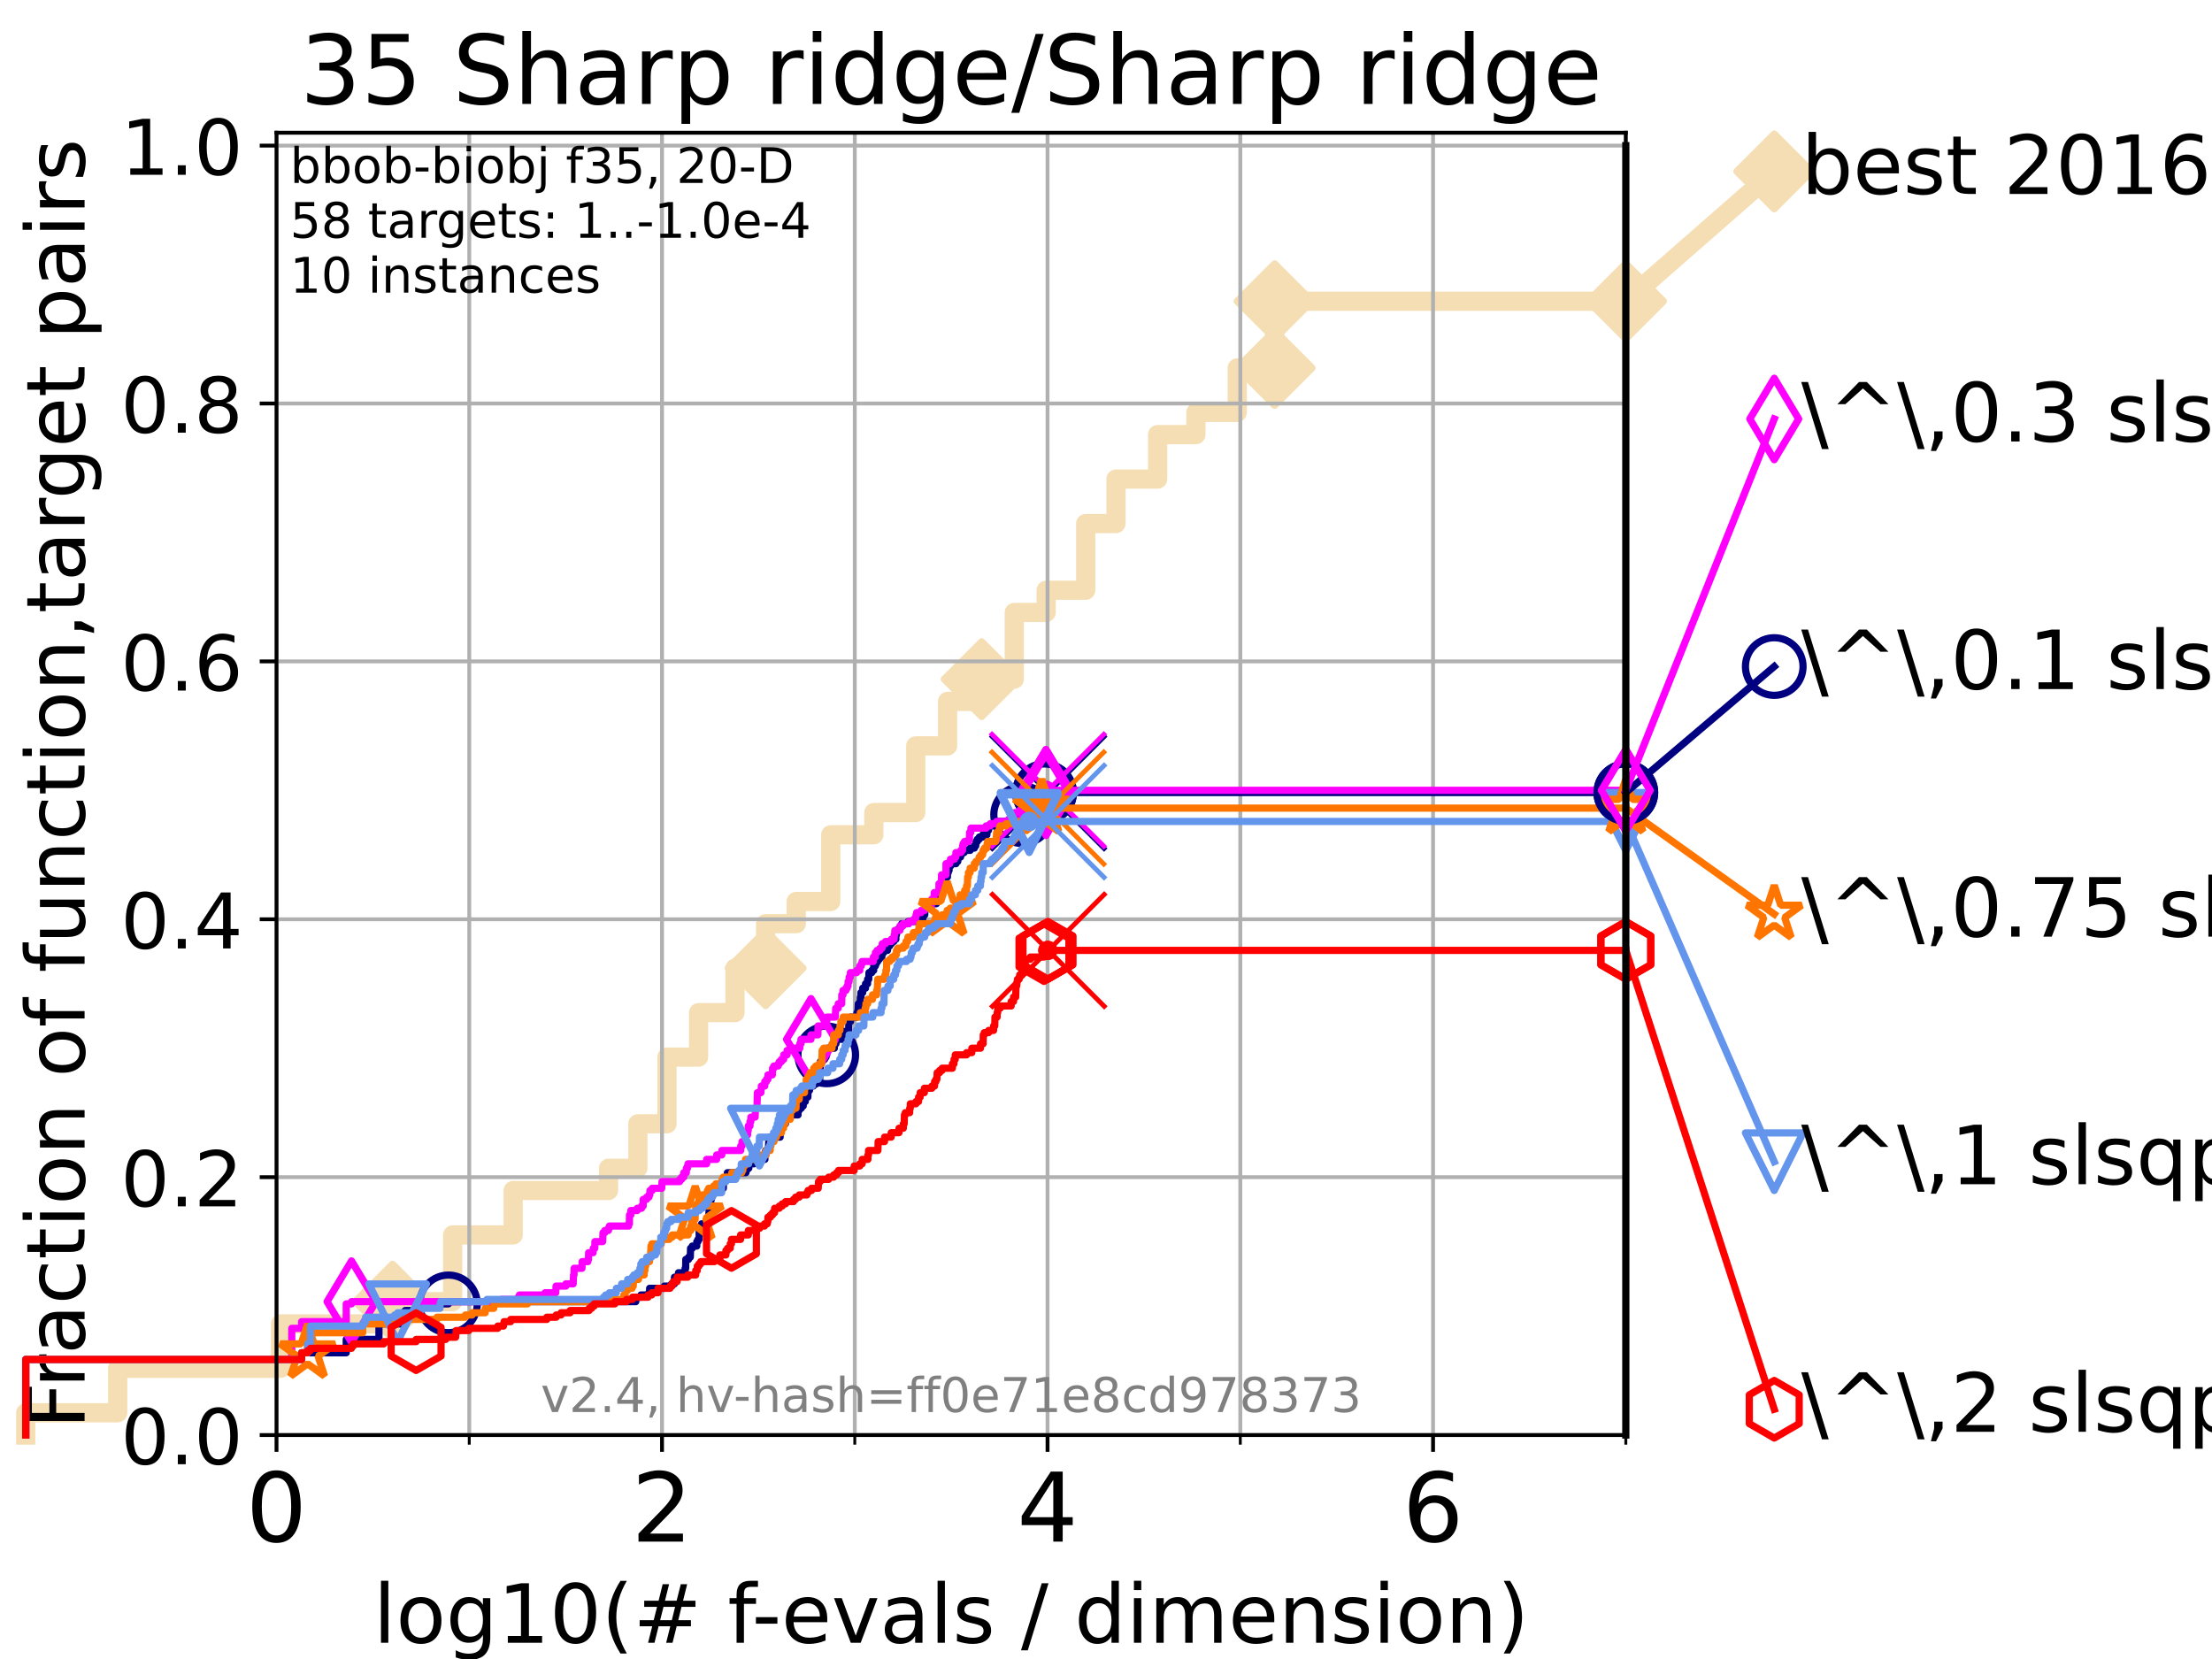 <?xml version="1.0" encoding="utf-8" standalone="no"?>
<!DOCTYPE svg PUBLIC "-//W3C//DTD SVG 1.1//EN"
  "http://www.w3.org/Graphics/SVG/1.1/DTD/svg11.dtd">
<!-- Created with matplotlib (https://matplotlib.org/) -->
<svg height="345.6pt" version="1.1" viewBox="0 0 460.8 345.6" width="460.8pt" xmlns="http://www.w3.org/2000/svg" xmlns:xlink="http://www.w3.org/1999/xlink">
 <defs>
  <style type="text/css">*{stroke-linecap:butt;stroke-linejoin:round;}</style>
 </defs>
 <g id="figure_1">
  <g id="patch_1">
   <path d="M 0 345.6 
L 460.8 345.6 
L 460.8 0 
L 0 0 
z
" style="fill:#ffffff;"/>
  </g>
  <g id="axes_1">
   <g id="patch_2">
    <path d="M 57.6 298.944 
L 338.688 298.944 
L 338.688 27.648 
L 57.6 27.648 
z
" style="fill:#ffffff;"/>
   </g>
   <g id="line2d_1">
    <path d="M 5.357 298.944 
L 5.357 294.313 
L 24.516 294.313 
L 24.516 285.05 
L 58.451 285.05 
L 58.451 275.788 
L 81.776 275.788 
L 81.776 271.157 
L 94.295 271.157 
L 94.295 257.263 
L 106.906 257.263 
L 106.906 248.001 
L 126.773 248.001 
L 126.773 243.37 
L 132.882 243.37 
L 132.882 234.107 
L 138.943 234.107 
L 138.943 220.214 
L 145.531 220.214 
L 145.531 210.951 
L 153.113 210.951 
L 153.113 201.689 
L 159.487 201.689 
L 159.487 192.426 
L 165.872 192.426 
L 165.872 187.795 
L 173.06 187.795 
L 173.06 173.901 
L 182.035 173.901 
L 182.035 169.27 
L 190.766 169.27 
L 190.766 155.377 
L 197.404 155.377 
L 197.404 146.114 
L 204.504 146.114 
L 204.504 141.483 
L 211.294 141.483 
L 211.294 127.589 
L 217.929 127.589 
L 217.929 122.958 
L 226.178 122.958 
L 226.178 109.065 
L 232.476 109.065 
L 232.476 99.802 
L 241.158 99.802 
L 241.158 90.54 
L 249.131 90.54 
L 249.131 85.909 
L 257.738 85.909 
L 257.738 76.646 
L 265.532 76.646 
L 265.532 62.753 
L 338.688 62.753 
" style="fill:none;stroke:#f5deb3;stroke-linecap:square;stroke-width:4;"/>
   </g>
   <g id="line2d_2">
    <defs>
     <path d="M 0 7.778 
L 7.778 0 
L 0 -7.778 
L -7.778 0 
z
" id="mf74d6504f7" style="stroke:#f5deb3;stroke-linejoin:miter;stroke-width:1.5;"/>
    </defs>
    <g>
     <use style="fill:#f5deb3;stroke:#f5deb3;stroke-linejoin:miter;stroke-width:1.5;" x="81.776" xlink:href="#mf74d6504f7" y="271.157"/>
     <use style="fill:#f5deb3;stroke:#f5deb3;stroke-linejoin:miter;stroke-width:1.5;" x="159.487" xlink:href="#mf74d6504f7" y="201.689"/>
     <use style="fill:#f5deb3;stroke:#f5deb3;stroke-linejoin:miter;stroke-width:1.5;" x="204.504" xlink:href="#mf74d6504f7" y="141.483"/>
     <use style="fill:#f5deb3;stroke:#f5deb3;stroke-linejoin:miter;stroke-width:1.5;" x="265.532" xlink:href="#mf74d6504f7" y="76.646"/>
     <use style="fill:#f5deb3;stroke:#f5deb3;stroke-linejoin:miter;stroke-width:1.5;" x="265.532" xlink:href="#mf74d6504f7" y="62.753"/>
     <use style="fill:#f5deb3;stroke:#f5deb3;stroke-linejoin:miter;stroke-width:1.5;" x="338.688" xlink:href="#mf74d6504f7" y="62.753"/>
    </g>
   </g>
   <g id="line2d_3">
    <path style="fill:none;stroke:#f5deb3;stroke-linecap:square;stroke-width:4;"/>
    <g/>
   </g>
   <g id="line2d_4">
    <path d="M 338.688 62.753 
L 369.608 35.706 
" style="fill:none;stroke:#f5deb3;stroke-linecap:square;stroke-width:4;"/>
    <g>
     <use style="fill:#f5deb3;stroke:#f5deb3;stroke-linejoin:miter;stroke-width:1.5;" x="338.688" xlink:href="#mf74d6504f7" y="62.753"/>
     <use style="fill:#f5deb3;stroke:#f5deb3;stroke-linejoin:miter;stroke-width:1.5;" x="369.608" xlink:href="#mf74d6504f7" y="35.706"/>
    </g>
   </g>
   <g id="matplotlib.axis_1">
    <g id="xtick_1">
     <g id="line2d_5">
      <path clip-path="url(#p63a432fbe7)" d="M 57.6 298.944 
L 57.6 27.648 
" style="fill:none;stroke:#b0b0b0;stroke-linecap:square;stroke-width:0.8;"/>
     </g>
     <g id="line2d_6">
      <defs>
       <path d="M 0 0 
L 0 3.5 
" id="m85d3a114b8" style="stroke:#000000;stroke-width:0.8;"/>
      </defs>
      <g>
       <use style="stroke:#000000;stroke-width:0.8;" x="57.6" xlink:href="#m85d3a114b8" y="298.944"/>
      </g>
     </g>
     <g id="text_1">
      <!-- 0 -->
      <g transform="translate(51.237 321.141)scale(0.2 -0.2)">
       <defs>
        <path d="M 31.781 66.406 
Q 24.172 66.406 20.328 58.906 
Q 16.5 51.422 16.5 36.375 
Q 16.5 21.391 20.328 13.891 
Q 24.172 6.391 31.781 6.391 
Q 39.453 6.391 43.281 13.891 
Q 47.125 21.391 47.125 36.375 
Q 47.125 51.422 43.281 58.906 
Q 39.453 66.406 31.781 66.406 
z
M 31.781 74.219 
Q 44.047 74.219 50.516 64.516 
Q 56.984 54.828 56.984 36.375 
Q 56.984 17.969 50.516 8.266 
Q 44.047 -1.422 31.781 -1.422 
Q 19.531 -1.422 13.062 8.266 
Q 6.594 17.969 6.594 36.375 
Q 6.594 54.828 13.062 64.516 
Q 19.531 74.219 31.781 74.219 
z
" id="DejaVuSans-48"/>
       </defs>
       <use xlink:href="#DejaVuSans-48"/>
      </g>
     </g>
    </g>
    <g id="xtick_2">
     <g id="line2d_7">
      <path clip-path="url(#p63a432fbe7)" d="M 137.911 298.944 
L 137.911 27.648 
" style="fill:none;stroke:#b0b0b0;stroke-linecap:square;stroke-width:0.8;"/>
     </g>
     <g id="line2d_8">
      <g>
       <use style="stroke:#000000;stroke-width:0.8;" x="137.911" xlink:href="#m85d3a114b8" y="298.944"/>
      </g>
     </g>
     <g id="text_2">
      <!-- 2 -->
      <g transform="translate(131.548 321.141)scale(0.2 -0.2)">
       <defs>
        <path d="M 19.188 8.297 
L 53.609 8.297 
L 53.609 0 
L 7.328 0 
L 7.328 8.297 
Q 12.938 14.109 22.625 23.891 
Q 32.328 33.688 34.812 36.531 
Q 39.547 41.844 41.422 45.531 
Q 43.312 49.219 43.312 52.781 
Q 43.312 58.594 39.234 62.25 
Q 35.156 65.922 28.609 65.922 
Q 23.969 65.922 18.812 64.312 
Q 13.672 62.703 7.812 59.422 
L 7.812 69.391 
Q 13.766 71.781 18.938 73 
Q 24.125 74.219 28.422 74.219 
Q 39.75 74.219 46.484 68.547 
Q 53.219 62.891 53.219 53.422 
Q 53.219 48.922 51.531 44.891 
Q 49.859 40.875 45.406 35.406 
Q 44.188 33.984 37.641 27.219 
Q 31.109 20.453 19.188 8.297 
z
" id="DejaVuSans-50"/>
       </defs>
       <use xlink:href="#DejaVuSans-50"/>
      </g>
     </g>
    </g>
    <g id="xtick_3">
     <g id="line2d_9">
      <path clip-path="url(#p63a432fbe7)" d="M 218.222 298.944 
L 218.222 27.648 
" style="fill:none;stroke:#b0b0b0;stroke-linecap:square;stroke-width:0.8;"/>
     </g>
     <g id="line2d_10">
      <g>
       <use style="stroke:#000000;stroke-width:0.8;" x="218.222" xlink:href="#m85d3a114b8" y="298.944"/>
      </g>
     </g>
     <g id="text_3">
      <!-- 4 -->
      <g transform="translate(211.859 321.141)scale(0.2 -0.2)">
       <defs>
        <path d="M 37.797 64.312 
L 12.891 25.391 
L 37.797 25.391 
z
M 35.203 72.906 
L 47.609 72.906 
L 47.609 25.391 
L 58.016 25.391 
L 58.016 17.188 
L 47.609 17.188 
L 47.609 0 
L 37.797 0 
L 37.797 17.188 
L 4.891 17.188 
L 4.891 26.703 
z
" id="DejaVuSans-52"/>
       </defs>
       <use xlink:href="#DejaVuSans-52"/>
      </g>
     </g>
    </g>
    <g id="xtick_4">
     <g id="line2d_11">
      <path clip-path="url(#p63a432fbe7)" d="M 298.533 298.944 
L 298.533 27.648 
" style="fill:none;stroke:#b0b0b0;stroke-linecap:square;stroke-width:0.8;"/>
     </g>
     <g id="line2d_12">
      <g>
       <use style="stroke:#000000;stroke-width:0.8;" x="298.533" xlink:href="#m85d3a114b8" y="298.944"/>
      </g>
     </g>
     <g id="text_4">
      <!-- 6 -->
      <g transform="translate(292.17 321.141)scale(0.2 -0.2)">
       <defs>
        <path d="M 33.016 40.375 
Q 26.375 40.375 22.484 35.828 
Q 18.609 31.297 18.609 23.391 
Q 18.609 15.531 22.484 10.953 
Q 26.375 6.391 33.016 6.391 
Q 39.656 6.391 43.531 10.953 
Q 47.406 15.531 47.406 23.391 
Q 47.406 31.297 43.531 35.828 
Q 39.656 40.375 33.016 40.375 
z
M 52.594 71.297 
L 52.594 62.312 
Q 48.875 64.062 45.094 64.984 
Q 41.312 65.922 37.594 65.922 
Q 27.828 65.922 22.672 59.328 
Q 17.531 52.734 16.797 39.406 
Q 19.672 43.656 24.016 45.922 
Q 28.375 48.188 33.594 48.188 
Q 44.578 48.188 50.953 41.516 
Q 57.328 34.859 57.328 23.391 
Q 57.328 12.156 50.688 5.359 
Q 44.047 -1.422 33.016 -1.422 
Q 20.359 -1.422 13.672 8.266 
Q 6.984 17.969 6.984 36.375 
Q 6.984 53.656 15.188 63.938 
Q 23.391 74.219 37.203 74.219 
Q 40.922 74.219 44.703 73.484 
Q 48.484 72.75 52.594 71.297 
z
" id="DejaVuSans-54"/>
       </defs>
       <use xlink:href="#DejaVuSans-54"/>
      </g>
     </g>
    </g>
    <g id="xtick_5">
     <g id="line2d_13">
      <path clip-path="url(#p63a432fbe7)" d="M 97.755 298.944 
L 97.755 27.648 
" style="fill:none;stroke:#b0b0b0;stroke-linecap:square;stroke-width:0.8;"/>
     </g>
     <g id="line2d_14">
      <defs>
       <path d="M 0 0 
L 0 2 
" id="m6c5ddf6a33" style="stroke:#000000;stroke-width:0.6;"/>
      </defs>
      <g>
       <use style="stroke:#000000;stroke-width:0.6;" x="97.755" xlink:href="#m6c5ddf6a33" y="298.944"/>
      </g>
     </g>
    </g>
    <g id="xtick_6">
     <g id="line2d_15">
      <path clip-path="url(#p63a432fbe7)" d="M 178.066 298.944 
L 178.066 27.648 
" style="fill:none;stroke:#b0b0b0;stroke-linecap:square;stroke-width:0.8;"/>
     </g>
     <g id="line2d_16">
      <g>
       <use style="stroke:#000000;stroke-width:0.6;" x="178.066" xlink:href="#m6c5ddf6a33" y="298.944"/>
      </g>
     </g>
    </g>
    <g id="xtick_7">
     <g id="line2d_17">
      <path clip-path="url(#p63a432fbe7)" d="M 258.377 298.944 
L 258.377 27.648 
" style="fill:none;stroke:#b0b0b0;stroke-linecap:square;stroke-width:0.8;"/>
     </g>
     <g id="line2d_18">
      <g>
       <use style="stroke:#000000;stroke-width:0.6;" x="258.377" xlink:href="#m6c5ddf6a33" y="298.944"/>
      </g>
     </g>
    </g>
    <g id="xtick_8">
     <g id="line2d_19">
      <path clip-path="url(#p63a432fbe7)" d="M 338.688 298.944 
L 338.688 27.648 
" style="fill:none;stroke:#b0b0b0;stroke-linecap:square;stroke-width:0.8;"/>
     </g>
     <g id="line2d_20">
      <g>
       <use style="stroke:#000000;stroke-width:0.6;" x="338.688" xlink:href="#m6c5ddf6a33" y="298.944"/>
      </g>
     </g>
    </g>
    <g id="text_5">
     <!-- log10(# f-evals / dimension) -->
     <g transform="translate(77.764 342.218)scale(0.17 -0.17)">
      <defs>
       <path d="M 9.422 75.984 
L 18.406 75.984 
L 18.406 0 
L 9.422 0 
z
" id="DejaVuSans-108"/>
       <path d="M 30.609 48.391 
Q 23.391 48.391 19.188 42.75 
Q 14.984 37.109 14.984 27.297 
Q 14.984 17.484 19.156 11.844 
Q 23.344 6.203 30.609 6.203 
Q 37.797 6.203 41.984 11.859 
Q 46.188 17.531 46.188 27.297 
Q 46.188 37.016 41.984 42.703 
Q 37.797 48.391 30.609 48.391 
z
M 30.609 56 
Q 42.328 56 49.016 48.375 
Q 55.719 40.766 55.719 27.297 
Q 55.719 13.875 49.016 6.219 
Q 42.328 -1.422 30.609 -1.422 
Q 18.844 -1.422 12.172 6.219 
Q 5.516 13.875 5.516 27.297 
Q 5.516 40.766 12.172 48.375 
Q 18.844 56 30.609 56 
z
" id="DejaVuSans-111"/>
       <path d="M 45.406 27.984 
Q 45.406 37.75 41.375 43.109 
Q 37.359 48.484 30.078 48.484 
Q 22.859 48.484 18.828 43.109 
Q 14.797 37.75 14.797 27.984 
Q 14.797 18.266 18.828 12.891 
Q 22.859 7.516 30.078 7.516 
Q 37.359 7.516 41.375 12.891 
Q 45.406 18.266 45.406 27.984 
z
M 54.391 6.781 
Q 54.391 -7.172 48.188 -13.984 
Q 42 -20.797 29.203 -20.797 
Q 24.469 -20.797 20.266 -20.094 
Q 16.062 -19.391 12.109 -17.922 
L 12.109 -9.188 
Q 16.062 -11.328 19.922 -12.344 
Q 23.781 -13.375 27.781 -13.375 
Q 36.625 -13.375 41.016 -8.766 
Q 45.406 -4.156 45.406 5.172 
L 45.406 9.625 
Q 42.625 4.781 38.281 2.391 
Q 33.938 0 27.875 0 
Q 17.828 0 11.672 7.656 
Q 5.516 15.328 5.516 27.984 
Q 5.516 40.672 11.672 48.328 
Q 17.828 56 27.875 56 
Q 33.938 56 38.281 53.609 
Q 42.625 51.219 45.406 46.391 
L 45.406 54.688 
L 54.391 54.688 
z
" id="DejaVuSans-103"/>
       <path d="M 12.406 8.297 
L 28.516 8.297 
L 28.516 63.922 
L 10.984 60.406 
L 10.984 69.391 
L 28.422 72.906 
L 38.281 72.906 
L 38.281 8.297 
L 54.391 8.297 
L 54.391 0 
L 12.406 0 
z
" id="DejaVuSans-49"/>
       <path d="M 31 75.875 
Q 24.469 64.656 21.281 53.656 
Q 18.109 42.672 18.109 31.391 
Q 18.109 20.125 21.312 9.062 
Q 24.516 -2 31 -13.188 
L 23.188 -13.188 
Q 15.875 -1.703 12.234 9.375 
Q 8.594 20.453 8.594 31.391 
Q 8.594 42.281 12.203 53.312 
Q 15.828 64.359 23.188 75.875 
z
" id="DejaVuSans-40"/>
       <path d="M 51.125 44 
L 36.922 44 
L 32.812 27.688 
L 47.125 27.688 
z
M 43.797 71.781 
L 38.719 51.516 
L 52.984 51.516 
L 58.109 71.781 
L 65.922 71.781 
L 60.891 51.516 
L 76.125 51.516 
L 76.125 44 
L 58.984 44 
L 54.984 27.688 
L 70.516 27.688 
L 70.516 20.219 
L 53.078 20.219 
L 48 0 
L 40.188 0 
L 45.219 20.219 
L 30.906 20.219 
L 25.875 0 
L 18.016 0 
L 23.094 20.219 
L 7.719 20.219 
L 7.719 27.688 
L 24.906 27.688 
L 29 44 
L 13.281 44 
L 13.281 51.516 
L 30.906 51.516 
L 35.891 71.781 
z
" id="DejaVuSans-35"/>
       <path id="DejaVuSans-32"/>
       <path d="M 37.109 75.984 
L 37.109 68.5 
L 28.516 68.5 
Q 23.688 68.5 21.797 66.547 
Q 19.922 64.594 19.922 59.516 
L 19.922 54.688 
L 34.719 54.688 
L 34.719 47.703 
L 19.922 47.703 
L 19.922 0 
L 10.891 0 
L 10.891 47.703 
L 2.297 47.703 
L 2.297 54.688 
L 10.891 54.688 
L 10.891 58.5 
Q 10.891 67.625 15.141 71.797 
Q 19.391 75.984 28.609 75.984 
z
" id="DejaVuSans-102"/>
       <path d="M 4.891 31.391 
L 31.203 31.391 
L 31.203 23.391 
L 4.891 23.391 
z
" id="DejaVuSans-45"/>
       <path d="M 56.203 29.594 
L 56.203 25.203 
L 14.891 25.203 
Q 15.484 15.922 20.484 11.062 
Q 25.484 6.203 34.422 6.203 
Q 39.594 6.203 44.453 7.469 
Q 49.312 8.734 54.109 11.281 
L 54.109 2.781 
Q 49.266 0.734 44.188 -0.344 
Q 39.109 -1.422 33.891 -1.422 
Q 20.797 -1.422 13.156 6.188 
Q 5.516 13.812 5.516 26.812 
Q 5.516 40.234 12.766 48.109 
Q 20.016 56 32.328 56 
Q 43.359 56 49.781 48.891 
Q 56.203 41.797 56.203 29.594 
z
M 47.219 32.234 
Q 47.125 39.594 43.094 43.984 
Q 39.062 48.391 32.422 48.391 
Q 24.906 48.391 20.391 44.141 
Q 15.875 39.891 15.188 32.172 
z
" id="DejaVuSans-101"/>
       <path d="M 2.984 54.688 
L 12.5 54.688 
L 29.594 8.797 
L 46.688 54.688 
L 56.203 54.688 
L 35.688 0 
L 23.484 0 
z
" id="DejaVuSans-118"/>
       <path d="M 34.281 27.484 
Q 23.391 27.484 19.188 25 
Q 14.984 22.516 14.984 16.5 
Q 14.984 11.719 18.141 8.906 
Q 21.297 6.109 26.703 6.109 
Q 34.188 6.109 38.703 11.406 
Q 43.219 16.703 43.219 25.484 
L 43.219 27.484 
z
M 52.203 31.203 
L 52.203 0 
L 43.219 0 
L 43.219 8.297 
Q 40.141 3.328 35.547 0.953 
Q 30.953 -1.422 24.312 -1.422 
Q 15.922 -1.422 10.953 3.297 
Q 6 8.016 6 15.922 
Q 6 25.141 12.172 29.828 
Q 18.359 34.516 30.609 34.516 
L 43.219 34.516 
L 43.219 35.406 
Q 43.219 41.609 39.141 45 
Q 35.062 48.391 27.688 48.391 
Q 23 48.391 18.547 47.266 
Q 14.109 46.141 10.016 43.891 
L 10.016 52.203 
Q 14.938 54.109 19.578 55.047 
Q 24.219 56 28.609 56 
Q 40.484 56 46.344 49.844 
Q 52.203 43.703 52.203 31.203 
z
" id="DejaVuSans-97"/>
       <path d="M 44.281 53.078 
L 44.281 44.578 
Q 40.484 46.531 36.375 47.5 
Q 32.281 48.484 27.875 48.484 
Q 21.188 48.484 17.844 46.438 
Q 14.5 44.391 14.5 40.281 
Q 14.5 37.156 16.891 35.375 
Q 19.281 33.594 26.516 31.984 
L 29.594 31.297 
Q 39.156 29.25 43.188 25.516 
Q 47.219 21.781 47.219 15.094 
Q 47.219 7.469 41.188 3.016 
Q 35.156 -1.422 24.609 -1.422 
Q 20.219 -1.422 15.453 -0.562 
Q 10.688 0.297 5.422 2 
L 5.422 11.281 
Q 10.406 8.688 15.234 7.391 
Q 20.062 6.109 24.812 6.109 
Q 31.156 6.109 34.562 8.281 
Q 37.984 10.453 37.984 14.406 
Q 37.984 18.062 35.516 20.016 
Q 33.062 21.969 24.703 23.781 
L 21.578 24.516 
Q 13.234 26.266 9.516 29.906 
Q 5.812 33.547 5.812 39.891 
Q 5.812 47.609 11.281 51.797 
Q 16.75 56 26.812 56 
Q 31.781 56 36.172 55.266 
Q 40.578 54.547 44.281 53.078 
z
" id="DejaVuSans-115"/>
       <path d="M 25.391 72.906 
L 33.688 72.906 
L 8.297 -9.281 
L 0 -9.281 
z
" id="DejaVuSans-47"/>
       <path d="M 45.406 46.391 
L 45.406 75.984 
L 54.391 75.984 
L 54.391 0 
L 45.406 0 
L 45.406 8.203 
Q 42.578 3.328 38.25 0.953 
Q 33.938 -1.422 27.875 -1.422 
Q 17.969 -1.422 11.734 6.484 
Q 5.516 14.406 5.516 27.297 
Q 5.516 40.188 11.734 48.094 
Q 17.969 56 27.875 56 
Q 33.938 56 38.25 53.625 
Q 42.578 51.266 45.406 46.391 
z
M 14.797 27.297 
Q 14.797 17.391 18.875 11.75 
Q 22.953 6.109 30.078 6.109 
Q 37.203 6.109 41.297 11.75 
Q 45.406 17.391 45.406 27.297 
Q 45.406 37.203 41.297 42.844 
Q 37.203 48.484 30.078 48.484 
Q 22.953 48.484 18.875 42.844 
Q 14.797 37.203 14.797 27.297 
z
" id="DejaVuSans-100"/>
       <path d="M 9.422 54.688 
L 18.406 54.688 
L 18.406 0 
L 9.422 0 
z
M 9.422 75.984 
L 18.406 75.984 
L 18.406 64.594 
L 9.422 64.594 
z
" id="DejaVuSans-105"/>
       <path d="M 52 44.188 
Q 55.375 50.25 60.062 53.125 
Q 64.75 56 71.094 56 
Q 79.641 56 84.281 50.016 
Q 88.922 44.047 88.922 33.016 
L 88.922 0 
L 79.891 0 
L 79.891 32.719 
Q 79.891 40.578 77.094 44.375 
Q 74.312 48.188 68.609 48.188 
Q 61.625 48.188 57.562 43.547 
Q 53.516 38.922 53.516 30.906 
L 53.516 0 
L 44.484 0 
L 44.484 32.719 
Q 44.484 40.625 41.703 44.406 
Q 38.922 48.188 33.109 48.188 
Q 26.219 48.188 22.156 43.531 
Q 18.109 38.875 18.109 30.906 
L 18.109 0 
L 9.078 0 
L 9.078 54.688 
L 18.109 54.688 
L 18.109 46.188 
Q 21.188 51.219 25.484 53.609 
Q 29.781 56 35.688 56 
Q 41.656 56 45.828 52.969 
Q 50 49.953 52 44.188 
z
" id="DejaVuSans-109"/>
       <path d="M 54.891 33.016 
L 54.891 0 
L 45.906 0 
L 45.906 32.719 
Q 45.906 40.484 42.875 44.328 
Q 39.844 48.188 33.797 48.188 
Q 26.516 48.188 22.312 43.547 
Q 18.109 38.922 18.109 30.906 
L 18.109 0 
L 9.078 0 
L 9.078 54.688 
L 18.109 54.688 
L 18.109 46.188 
Q 21.344 51.125 25.703 53.562 
Q 30.078 56 35.797 56 
Q 45.219 56 50.047 50.172 
Q 54.891 44.344 54.891 33.016 
z
" id="DejaVuSans-110"/>
       <path d="M 8.016 75.875 
L 15.828 75.875 
Q 23.141 64.359 26.781 53.312 
Q 30.422 42.281 30.422 31.391 
Q 30.422 20.453 26.781 9.375 
Q 23.141 -1.703 15.828 -13.188 
L 8.016 -13.188 
Q 14.5 -2 17.703 9.062 
Q 20.906 20.125 20.906 31.391 
Q 20.906 42.672 17.703 53.656 
Q 14.5 64.656 8.016 75.875 
z
" id="DejaVuSans-41"/>
      </defs>
      <use xlink:href="#DejaVuSans-108"/>
      <use x="27.783" xlink:href="#DejaVuSans-111"/>
      <use x="88.965" xlink:href="#DejaVuSans-103"/>
      <use x="152.441" xlink:href="#DejaVuSans-49"/>
      <use x="216.064" xlink:href="#DejaVuSans-48"/>
      <use x="279.688" xlink:href="#DejaVuSans-40"/>
      <use x="318.701" xlink:href="#DejaVuSans-35"/>
      <use x="402.49" xlink:href="#DejaVuSans-32"/>
      <use x="434.277" xlink:href="#DejaVuSans-102"/>
      <use x="463.982" xlink:href="#DejaVuSans-45"/>
      <use x="500.066" xlink:href="#DejaVuSans-101"/>
      <use x="561.59" xlink:href="#DejaVuSans-118"/>
      <use x="620.77" xlink:href="#DejaVuSans-97"/>
      <use x="682.049" xlink:href="#DejaVuSans-108"/>
      <use x="709.832" xlink:href="#DejaVuSans-115"/>
      <use x="761.932" xlink:href="#DejaVuSans-32"/>
      <use x="793.719" xlink:href="#DejaVuSans-47"/>
      <use x="827.41" xlink:href="#DejaVuSans-32"/>
      <use x="859.197" xlink:href="#DejaVuSans-100"/>
      <use x="922.674" xlink:href="#DejaVuSans-105"/>
      <use x="950.457" xlink:href="#DejaVuSans-109"/>
      <use x="1047.869" xlink:href="#DejaVuSans-101"/>
      <use x="1109.393" xlink:href="#DejaVuSans-110"/>
      <use x="1172.771" xlink:href="#DejaVuSans-115"/>
      <use x="1224.871" xlink:href="#DejaVuSans-105"/>
      <use x="1252.654" xlink:href="#DejaVuSans-111"/>
      <use x="1313.836" xlink:href="#DejaVuSans-110"/>
      <use x="1377.215" xlink:href="#DejaVuSans-41"/>
     </g>
    </g>
   </g>
   <g id="matplotlib.axis_2">
    <g id="ytick_1">
     <g id="line2d_21">
      <path clip-path="url(#p63a432fbe7)" d="M 57.6 298.944 
L 338.688 298.944 
" style="fill:none;stroke:#b0b0b0;stroke-linecap:square;stroke-width:0.8;"/>
     </g>
     <g id="line2d_22">
      <defs>
       <path d="M 0 0 
L -3.5 0 
" id="md34b06cee2" style="stroke:#000000;stroke-width:0.8;"/>
      </defs>
      <g>
       <use style="stroke:#000000;stroke-width:0.8;" x="57.6" xlink:href="#md34b06cee2" y="298.944"/>
      </g>
     </g>
     <g id="text_6">
      <!-- 0.0 -->
      <g transform="translate(25.155 305.023)scale(0.16 -0.16)">
       <defs>
        <path d="M 10.688 12.406 
L 21 12.406 
L 21 0 
L 10.688 0 
z
" id="DejaVuSans-46"/>
       </defs>
       <use xlink:href="#DejaVuSans-48"/>
       <use x="63.623" xlink:href="#DejaVuSans-46"/>
       <use x="95.41" xlink:href="#DejaVuSans-48"/>
      </g>
     </g>
    </g>
    <g id="ytick_2">
     <g id="line2d_23">
      <path clip-path="url(#p63a432fbe7)" d="M 57.6 245.222 
L 338.688 245.222 
" style="fill:none;stroke:#b0b0b0;stroke-linecap:square;stroke-width:0.8;"/>
     </g>
     <g id="line2d_24">
      <g>
       <use style="stroke:#000000;stroke-width:0.8;" x="57.6" xlink:href="#md34b06cee2" y="245.222"/>
      </g>
     </g>
     <g id="text_7">
      <!-- 0.2 -->
      <g transform="translate(25.155 251.301)scale(0.16 -0.16)">
       <use xlink:href="#DejaVuSans-48"/>
       <use x="63.623" xlink:href="#DejaVuSans-46"/>
       <use x="95.41" xlink:href="#DejaVuSans-50"/>
      </g>
     </g>
    </g>
    <g id="ytick_3">
     <g id="line2d_25">
      <path clip-path="url(#p63a432fbe7)" d="M 57.6 191.5 
L 338.688 191.5 
" style="fill:none;stroke:#b0b0b0;stroke-linecap:square;stroke-width:0.8;"/>
     </g>
     <g id="line2d_26">
      <g>
       <use style="stroke:#000000;stroke-width:0.8;" x="57.6" xlink:href="#md34b06cee2" y="191.5"/>
      </g>
     </g>
     <g id="text_8">
      <!-- 0.4 -->
      <g transform="translate(25.155 197.579)scale(0.16 -0.16)">
       <use xlink:href="#DejaVuSans-48"/>
       <use x="63.623" xlink:href="#DejaVuSans-46"/>
       <use x="95.41" xlink:href="#DejaVuSans-52"/>
      </g>
     </g>
    </g>
    <g id="ytick_4">
     <g id="line2d_27">
      <path clip-path="url(#p63a432fbe7)" d="M 57.6 137.778 
L 338.688 137.778 
" style="fill:none;stroke:#b0b0b0;stroke-linecap:square;stroke-width:0.8;"/>
     </g>
     <g id="line2d_28">
      <g>
       <use style="stroke:#000000;stroke-width:0.8;" x="57.6" xlink:href="#md34b06cee2" y="137.778"/>
      </g>
     </g>
     <g id="text_9">
      <!-- 0.6 -->
      <g transform="translate(25.155 143.857)scale(0.16 -0.16)">
       <use xlink:href="#DejaVuSans-48"/>
       <use x="63.623" xlink:href="#DejaVuSans-46"/>
       <use x="95.41" xlink:href="#DejaVuSans-54"/>
      </g>
     </g>
    </g>
    <g id="ytick_5">
     <g id="line2d_29">
      <path clip-path="url(#p63a432fbe7)" d="M 57.6 84.056 
L 338.688 84.056 
" style="fill:none;stroke:#b0b0b0;stroke-linecap:square;stroke-width:0.8;"/>
     </g>
     <g id="line2d_30">
      <g>
       <use style="stroke:#000000;stroke-width:0.8;" x="57.6" xlink:href="#md34b06cee2" y="84.056"/>
      </g>
     </g>
     <g id="text_10">
      <!-- 0.8 -->
      <g transform="translate(25.155 90.135)scale(0.16 -0.16)">
       <defs>
        <path d="M 31.781 34.625 
Q 24.75 34.625 20.719 30.859 
Q 16.703 27.094 16.703 20.516 
Q 16.703 13.922 20.719 10.156 
Q 24.75 6.391 31.781 6.391 
Q 38.812 6.391 42.859 10.172 
Q 46.922 13.969 46.922 20.516 
Q 46.922 27.094 42.891 30.859 
Q 38.875 34.625 31.781 34.625 
z
M 21.922 38.812 
Q 15.578 40.375 12.031 44.719 
Q 8.5 49.078 8.5 55.328 
Q 8.5 64.062 14.719 69.141 
Q 20.953 74.219 31.781 74.219 
Q 42.672 74.219 48.875 69.141 
Q 55.078 64.062 55.078 55.328 
Q 55.078 49.078 51.531 44.719 
Q 48 40.375 41.703 38.812 
Q 48.828 37.156 52.797 32.312 
Q 56.781 27.484 56.781 20.516 
Q 56.781 9.906 50.312 4.234 
Q 43.844 -1.422 31.781 -1.422 
Q 19.734 -1.422 13.25 4.234 
Q 6.781 9.906 6.781 20.516 
Q 6.781 27.484 10.781 32.312 
Q 14.797 37.156 21.922 38.812 
z
M 18.312 54.391 
Q 18.312 48.734 21.844 45.562 
Q 25.391 42.391 31.781 42.391 
Q 38.141 42.391 41.719 45.562 
Q 45.312 48.734 45.312 54.391 
Q 45.312 60.062 41.719 63.234 
Q 38.141 66.406 31.781 66.406 
Q 25.391 66.406 21.844 63.234 
Q 18.312 60.062 18.312 54.391 
z
" id="DejaVuSans-56"/>
       </defs>
       <use xlink:href="#DejaVuSans-48"/>
       <use x="63.623" xlink:href="#DejaVuSans-46"/>
       <use x="95.41" xlink:href="#DejaVuSans-56"/>
      </g>
     </g>
    </g>
    <g id="ytick_6">
     <g id="line2d_31">
      <path clip-path="url(#p63a432fbe7)" d="M 57.6 30.334 
L 338.688 30.334 
" style="fill:none;stroke:#b0b0b0;stroke-linecap:square;stroke-width:0.8;"/>
     </g>
     <g id="line2d_32">
      <g>
       <use style="stroke:#000000;stroke-width:0.8;" x="57.6" xlink:href="#md34b06cee2" y="30.334"/>
      </g>
     </g>
     <g id="text_11">
      <!-- 1.0 -->
      <g transform="translate(25.155 36.413)scale(0.16 -0.16)">
       <use xlink:href="#DejaVuSans-49"/>
       <use x="63.623" xlink:href="#DejaVuSans-46"/>
       <use x="95.41" xlink:href="#DejaVuSans-48"/>
      </g>
     </g>
    </g>
    <g id="text_12">
     <!-- Fraction of function,target pairs -->
     <g transform="translate(17.62 297.681)rotate(-90)scale(0.17 -0.17)">
      <defs>
       <path d="M 9.812 72.906 
L 51.703 72.906 
L 51.703 64.594 
L 19.672 64.594 
L 19.672 43.109 
L 48.578 43.109 
L 48.578 34.812 
L 19.672 34.812 
L 19.672 0 
L 9.812 0 
z
" id="DejaVuSans-70"/>
       <path d="M 41.109 46.297 
Q 39.594 47.172 37.812 47.578 
Q 36.031 48 33.891 48 
Q 26.266 48 22.188 43.047 
Q 18.109 38.094 18.109 28.812 
L 18.109 0 
L 9.078 0 
L 9.078 54.688 
L 18.109 54.688 
L 18.109 46.188 
Q 20.953 51.172 25.484 53.578 
Q 30.031 56 36.531 56 
Q 37.453 56 38.578 55.875 
Q 39.703 55.766 41.062 55.516 
z
" id="DejaVuSans-114"/>
       <path d="M 48.781 52.594 
L 48.781 44.188 
Q 44.969 46.297 41.141 47.344 
Q 37.312 48.391 33.406 48.391 
Q 24.656 48.391 19.812 42.844 
Q 14.984 37.312 14.984 27.297 
Q 14.984 17.281 19.812 11.734 
Q 24.656 6.203 33.406 6.203 
Q 37.312 6.203 41.141 7.25 
Q 44.969 8.297 48.781 10.406 
L 48.781 2.094 
Q 45.016 0.344 40.984 -0.531 
Q 36.969 -1.422 32.422 -1.422 
Q 20.062 -1.422 12.781 6.344 
Q 5.516 14.109 5.516 27.297 
Q 5.516 40.672 12.859 48.328 
Q 20.219 56 33.016 56 
Q 37.156 56 41.109 55.141 
Q 45.062 54.297 48.781 52.594 
z
" id="DejaVuSans-99"/>
       <path d="M 18.312 70.219 
L 18.312 54.688 
L 36.812 54.688 
L 36.812 47.703 
L 18.312 47.703 
L 18.312 18.016 
Q 18.312 11.328 20.141 9.422 
Q 21.969 7.516 27.594 7.516 
L 36.812 7.516 
L 36.812 0 
L 27.594 0 
Q 17.188 0 13.234 3.875 
Q 9.281 7.766 9.281 18.016 
L 9.281 47.703 
L 2.688 47.703 
L 2.688 54.688 
L 9.281 54.688 
L 9.281 70.219 
z
" id="DejaVuSans-116"/>
       <path d="M 8.5 21.578 
L 8.5 54.688 
L 17.484 54.688 
L 17.484 21.922 
Q 17.484 14.156 20.5 10.266 
Q 23.531 6.391 29.594 6.391 
Q 36.859 6.391 41.078 11.031 
Q 45.312 15.672 45.312 23.688 
L 45.312 54.688 
L 54.297 54.688 
L 54.297 0 
L 45.312 0 
L 45.312 8.406 
Q 42.047 3.422 37.719 1 
Q 33.406 -1.422 27.688 -1.422 
Q 18.266 -1.422 13.375 4.438 
Q 8.5 10.297 8.5 21.578 
z
M 31.109 56 
z
" id="DejaVuSans-117"/>
       <path d="M 11.719 12.406 
L 22.016 12.406 
L 22.016 4 
L 14.016 -11.625 
L 7.719 -11.625 
L 11.719 4 
z
" id="DejaVuSans-44"/>
       <path d="M 18.109 8.203 
L 18.109 -20.797 
L 9.078 -20.797 
L 9.078 54.688 
L 18.109 54.688 
L 18.109 46.391 
Q 20.953 51.266 25.266 53.625 
Q 29.594 56 35.594 56 
Q 45.562 56 51.781 48.094 
Q 58.016 40.188 58.016 27.297 
Q 58.016 14.406 51.781 6.484 
Q 45.562 -1.422 35.594 -1.422 
Q 29.594 -1.422 25.266 0.953 
Q 20.953 3.328 18.109 8.203 
z
M 48.688 27.297 
Q 48.688 37.203 44.609 42.844 
Q 40.531 48.484 33.406 48.484 
Q 26.266 48.484 22.188 42.844 
Q 18.109 37.203 18.109 27.297 
Q 18.109 17.391 22.188 11.75 
Q 26.266 6.109 33.406 6.109 
Q 40.531 6.109 44.609 11.75 
Q 48.688 17.391 48.688 27.297 
z
" id="DejaVuSans-112"/>
      </defs>
      <use xlink:href="#DejaVuSans-70"/>
      <use x="50.27" xlink:href="#DejaVuSans-114"/>
      <use x="91.383" xlink:href="#DejaVuSans-97"/>
      <use x="152.662" xlink:href="#DejaVuSans-99"/>
      <use x="207.643" xlink:href="#DejaVuSans-116"/>
      <use x="246.852" xlink:href="#DejaVuSans-105"/>
      <use x="274.635" xlink:href="#DejaVuSans-111"/>
      <use x="335.816" xlink:href="#DejaVuSans-110"/>
      <use x="399.195" xlink:href="#DejaVuSans-32"/>
      <use x="430.982" xlink:href="#DejaVuSans-111"/>
      <use x="492.164" xlink:href="#DejaVuSans-102"/>
      <use x="527.369" xlink:href="#DejaVuSans-32"/>
      <use x="559.156" xlink:href="#DejaVuSans-102"/>
      <use x="594.361" xlink:href="#DejaVuSans-117"/>
      <use x="657.74" xlink:href="#DejaVuSans-110"/>
      <use x="721.119" xlink:href="#DejaVuSans-99"/>
      <use x="776.1" xlink:href="#DejaVuSans-116"/>
      <use x="815.309" xlink:href="#DejaVuSans-105"/>
      <use x="843.092" xlink:href="#DejaVuSans-111"/>
      <use x="904.273" xlink:href="#DejaVuSans-110"/>
      <use x="967.652" xlink:href="#DejaVuSans-44"/>
      <use x="999.439" xlink:href="#DejaVuSans-116"/>
      <use x="1038.648" xlink:href="#DejaVuSans-97"/>
      <use x="1099.928" xlink:href="#DejaVuSans-114"/>
      <use x="1139.291" xlink:href="#DejaVuSans-103"/>
      <use x="1202.768" xlink:href="#DejaVuSans-101"/>
      <use x="1264.291" xlink:href="#DejaVuSans-116"/>
      <use x="1303.5" xlink:href="#DejaVuSans-32"/>
      <use x="1335.287" xlink:href="#DejaVuSans-112"/>
      <use x="1398.764" xlink:href="#DejaVuSans-97"/>
      <use x="1460.043" xlink:href="#DejaVuSans-105"/>
      <use x="1487.826" xlink:href="#DejaVuSans-114"/>
      <use x="1528.939" xlink:href="#DejaVuSans-115"/>
     </g>
    </g>
   </g>
   <g id="line2d_33">
    <defs>
     <path d="M 0 1.5 
C 0.398 1.5 0.779 1.342 1.061 1.061 
C 1.342 0.779 1.5 0.398 1.5 0 
C 1.5 -0.398 1.342 -0.779 1.061 -1.061 
C 0.779 -1.342 0.398 -1.5 0 -1.5 
C -0.398 -1.5 -0.779 -1.342 -1.061 -1.061 
C -1.342 -0.779 -1.5 -0.398 -1.5 0 
C -1.5 0.398 -1.342 0.779 -1.061 1.061 
C -0.779 1.342 -0.398 1.5 0 1.5 
z
" id="mb94f7eb0aa" style="stroke:#f5deb3;"/>
    </defs>
    <g>
     <use style="fill:#f5deb3;stroke:#f5deb3;" x="265.532" xlink:href="#mb94f7eb0aa" y="62.753"/>
     <use style="fill:#f5deb3;stroke:#f5deb3;" x="265.532" xlink:href="#mb94f7eb0aa" y="62.753"/>
    </g>
   </g>
   <g id="line2d_34">
    <defs>
     <path d="M 0 1.5 
C 0.398 1.5 0.779 1.342 1.061 1.061 
C 1.342 0.779 1.5 0.398 1.5 0 
C 1.5 -0.398 1.342 -0.779 1.061 -1.061 
C 0.779 -1.342 0.398 -1.5 0 -1.5 
C -0.398 -1.5 -0.779 -1.342 -1.061 -1.061 
C -1.342 -0.779 -1.5 -0.398 -1.5 0 
C -1.5 0.398 -1.342 0.779 -1.061 1.061 
C -0.779 1.342 -0.398 1.5 0 1.5 
z
" id="m2ffd71bc3c" style="stroke:#000080;"/>
    </defs>
    <g>
     <use style="fill:#000080;stroke:#000080;" x="217.599" xlink:href="#m2ffd71bc3c" y="165.102"/>
     <use style="fill:#000080;stroke:#000080;" x="217.599" xlink:href="#m2ffd71bc3c" y="165.102"/>
    </g>
   </g>
   <g id="line2d_35">
    <path d="M 5.357 298.944 
L 5.357 283.198 
L 62.834 283.198 
L 62.834 281.809 
L 72.125 281.809 
L 72.125 279.03 
L 78.942 279.03 
L 78.942 275.788 
L 83.83 275.788 
L 83.83 273.472 
L 84.402 273.472 
L 84.402 273.009 
L 87.644 273.009 
L 87.644 271.62 
L 93.422 271.62 
L 93.422 271.157 
L 132.446 271.157 
L 132.506 270.231 
L 133.522 270.231 
L 133.522 269.767 
L 135.148 269.767 
L 135.148 269.304 
L 135.321 269.304 
L 135.331 268.378 
L 138.409 268.378 
L 138.409 267.915 
L 139.895 267.915 
L 139.895 267.452 
L 140.492 267.452 
L 140.499 266.062 
L 141.314 266.062 
L 141.336 265.136 
L 142.719 265.136 
L 142.719 264.21 
L 142.838 264.21 
L 142.858 262.357 
L 143.439 262.357 
L 143.439 261.894 
L 143.804 261.894 
L 143.853 260.042 
L 144.215 260.042 
L 144.215 259.579 
L 145.155 259.579 
L 145.155 258.653 
L 145.395 258.653 
L 145.395 258.189 
L 145.649 258.189 
L 145.655 256.337 
L 146.014 256.337 
L 146.02 255.411 
L 146.14 255.411 
L 146.14 254.948 
L 147.434 254.948 
L 147.505 253.558 
L 147.645 253.558 
L 147.755 251.243 
L 147.873 251.243 
L 147.976 250.316 
L 148.079 250.316 
L 148.079 249.853 
L 148.195 249.853 
L 148.292 248.927 
L 148.606 248.927 
L 148.606 248.464 
L 150.094 248.464 
L 150.094 248.001 
L 150.301 248.001 
L 150.301 247.538 
L 150.683 247.538 
L 150.691 245.685 
L 151.236 245.685 
L 151.236 245.222 
L 151.498 245.222 
L 151.522 244.296 
L 155.393 244.296 
L 155.393 243.833 
L 155.556 243.833 
L 155.556 243.37 
L 155.991 243.37 
L 155.991 242.443 
L 157.067 242.443 
L 157.067 241.517 
L 159.345 241.517 
L 159.345 240.591 
L 159.51 240.591 
L 159.51 239.665 
L 160.055 239.665 
L 160.15 237.812 
L 160.276 237.812 
L 160.276 236.886 
L 162.517 236.886 
L 162.517 235.96 
L 162.659 235.96 
L 162.659 235.033 
L 162.785 235.033 
L 162.785 234.107 
L 163.62 234.107 
L 163.62 233.181 
L 163.95 233.181 
L 163.95 232.255 
L 166.243 232.255 
L 166.243 231.328 
L 166.477 231.328 
L 166.477 230.865 
L 166.92 230.865 
L 166.92 230.402 
L 167.327 230.402 
L 167.327 229.476 
L 167.757 229.476 
L 167.757 228.55 
L 168.291 228.55 
L 168.338 227.16 
L 168.637 227.16 
L 168.637 226.234 
L 169.442 226.234 
L 169.442 225.771 
L 170.104 225.771 
L 170.104 224.845 
L 170.755 224.845 
L 170.791 222.529 
L 170.873 222.529 
L 170.907 221.14 
L 171.339 221.14 
L 171.339 220.677 
L 171.784 220.677 
L 171.784 220.214 
L 172.073 220.214 
L 172.073 219.75 
L 172.226 219.75 
L 172.226 218.824 
L 172.359 218.824 
L 172.359 218.361 
L 173.819 218.361 
L 173.819 217.435 
L 174.145 217.435 
L 174.145 216.509 
L 176.011 216.509 
L 176.011 215.582 
L 176.552 215.582 
L 176.552 214.656 
L 176.789 214.656 
L 176.834 212.804 
L 177.184 212.804 
L 177.184 211.877 
L 178.522 211.877 
L 178.522 210.951 
L 178.717 210.951 
L 178.808 209.099 
L 179.178 209.099 
L 179.236 207.709 
L 179.345 207.709 
L 179.345 206.783 
L 179.714 206.783 
L 179.714 205.857 
L 180.302 205.857 
L 180.302 204.931 
L 180.736 204.931 
L 180.736 204.004 
L 180.97 204.004 
L 181.021 202.615 
L 181.608 202.615 
L 181.608 202.152 
L 182.007 202.152 
L 182.007 201.226 
L 182.36 201.226 
L 182.36 200.762 
L 182.545 200.762 
L 182.545 200.299 
L 182.845 200.299 
L 182.845 199.836 
L 183.198 199.836 
L 183.198 199.373 
L 183.699 199.373 
L 183.791 198.447 
L 184.084 198.447 
L 184.084 197.984 
L 184.881 197.984 
L 184.976 197.057 
L 185.34 197.057 
L 185.34 196.594 
L 185.692 196.594 
L 185.692 196.131 
L 186.213 196.131 
L 186.213 195.668 
L 186.627 195.668 
L 186.627 194.742 
L 186.747 194.742 
L 186.771 193.816 
L 187.273 193.816 
L 187.273 193.353 
L 187.598 193.353 
L 187.598 192.889 
L 187.853 192.889 
L 187.853 192.426 
L 189.2 192.426 
L 189.2 191.963 
L 191.335 191.963 
L 191.335 191.5 
L 192.208 191.5 
L 192.208 191.037 
L 192.347 191.037 
L 192.347 190.574 
L 192.639 190.574 
L 192.699 189.184 
L 193.279 189.184 
L 193.279 188.721 
L 193.987 188.721 
L 193.987 188.258 
L 195.069 188.258 
L 195.173 186.406 
L 195.899 186.406 
L 195.899 185.479 
L 196.071 185.479 
L 196.092 183.627 
L 196.195 183.627 
L 196.195 182.701 
L 197.369 182.701 
L 197.369 181.775 
L 197.536 181.775 
L 197.536 181.311 
L 197.714 181.311 
L 197.714 180.385 
L 198.049 180.385 
L 198.049 179.922 
L 199.15 179.922 
L 199.15 179.459 
L 199.526 179.459 
L 199.551 178.533 
L 200.106 178.533 
L 200.106 178.07 
L 200.271 178.07 
L 200.271 177.606 
L 200.858 177.606 
L 200.858 177.143 
L 202.111 177.143 
L 202.111 176.68 
L 202.978 176.68 
L 202.978 176.217 
L 203.261 176.217 
L 203.346 175.291 
L 203.603 175.291 
L 203.603 174.828 
L 204.005 174.828 
L 204.005 174.365 
L 204.723 174.365 
L 204.723 173.901 
L 205.592 173.901 
L 205.592 172.975 
L 205.931 172.975 
L 205.931 172.049 
L 206.922 172.049 
L 206.922 171.586 
L 207.44 171.586 
L 207.44 171.123 
L 210.498 171.123 
L 210.498 170.66 
L 211.095 170.66 
L 211.095 170.196 
L 212.329 170.196 
L 212.329 169.733 
L 213.031 169.733 
L 213.031 169.27 
L 213.526 169.27 
L 213.526 168.807 
L 213.827 168.807 
L 213.827 168.344 
L 214.42 168.344 
L 214.42 167.881 
L 216.009 167.881 
L 216.112 166.492 
L 216.936 166.492 
L 216.936 166.028 
L 217.599 166.028 
L 217.599 165.102 
L 338.688 165.102 
L 338.688 165.102 
" style="fill:none;stroke:#000080;stroke-linecap:square;stroke-width:1.5;"/>
   </g>
   <g id="line2d_36">
    <defs>
     <path d="M 0 6 
C 1.591 6 3.117 5.368 4.243 4.243 
C 5.368 3.117 6 1.591 6 0 
C 6 -1.591 5.368 -3.117 4.243 -4.243 
C 3.117 -5.368 1.591 -6 0 -6 
C -1.591 -6 -3.117 -5.368 -4.243 -4.243 
C -5.368 -3.117 -6 -1.591 -6 0 
C -6 1.591 -5.368 3.117 -4.243 4.243 
C -3.117 5.368 -1.591 6 0 6 
z
" id="m2682e9051b" style="stroke:#000080;stroke-width:1.5;"/>
    </defs>
    <g>
     <use style="fill-opacity:0;stroke:#000080;stroke-width:1.5;" x="93.422" xlink:href="#m2682e9051b" y="271.62"/>
     <use style="fill-opacity:0;stroke:#000080;stroke-width:1.5;" x="172.226" xlink:href="#m2682e9051b" y="219.75"/>
     <use style="fill-opacity:0;stroke:#000080;stroke-width:1.5;" x="213.031" xlink:href="#m2682e9051b" y="169.733"/>
     <use style="fill-opacity:0;stroke:#000080;stroke-width:1.5;" x="217.599" xlink:href="#m2682e9051b" y="165.102"/>
     <use style="fill-opacity:0;stroke:#000080;stroke-width:1.5;" x="217.599" xlink:href="#m2682e9051b" y="165.102"/>
     <use style="fill-opacity:0;stroke:#000080;stroke-width:1.5;" x="338.688" xlink:href="#m2682e9051b" y="165.102"/>
    </g>
   </g>
   <g id="line2d_37">
    <path style="fill:none;stroke:#000080;stroke-linecap:square;stroke-width:1.5;"/>
    <g/>
   </g>
   <g id="line2d_38">
    <path clip-path="url(#p63a432fbe7)" d="M 218.357 165.102 
" style="fill:none;stroke:#000080;stroke-linecap:square;stroke-width:1.5;"/>
    <defs>
     <path d="M -12 12 
L 12 -12 
M -12 -12 
L 12 12 
" id="m1cf4d1df4f" style="stroke:#000080;"/>
    </defs>
    <g clip-path="url(#p63a432fbe7)">
     <use style="fill:#000080;stroke:#000080;" x="218.357" xlink:href="#m1cf4d1df4f" y="165.102"/>
    </g>
   </g>
   <g id="line2d_39">
    <defs>
     <path d="M 0 1.5 
C 0.398 1.5 0.779 1.342 1.061 1.061 
C 1.342 0.779 1.5 0.398 1.5 0 
C 1.5 -0.398 1.342 -0.779 1.061 -1.061 
C 0.779 -1.342 0.398 -1.5 0 -1.5 
C -0.398 -1.5 -0.779 -1.342 -1.061 -1.061 
C -1.342 -0.779 -1.5 -0.398 -1.5 0 
C -1.5 0.398 -1.342 0.779 -1.061 1.061 
C -0.779 1.342 -0.398 1.5 0 1.5 
z
" id="mb3caf662be" style="stroke:#ff00ff;"/>
    </defs>
    <g>
     <use style="fill:#ff00ff;stroke:#ff00ff;" x="217.9" xlink:href="#mb3caf662be" y="164.639"/>
     <use style="fill:#ff00ff;stroke:#ff00ff;" x="217.9" xlink:href="#mb3caf662be" y="164.639"/>
    </g>
   </g>
   <g id="line2d_40">
    <path d="M 5.357 298.944 
L 5.357 283.198 
L 60.78 283.198 
L 60.78 276.714 
L 62.834 276.714 
L 62.834 275.325 
L 72.125 275.325 
L 72.125 271.62 
L 73.227 271.62 
L 73.227 271.157 
L 104.474 271.157 
L 104.474 270.694 
L 107.957 270.694 
L 107.957 270.231 
L 108.199 270.231 
L 108.199 269.767 
L 113.56 269.767 
L 113.56 269.304 
L 115.773 269.304 
L 115.835 267.915 
L 117.876 267.915 
L 117.876 267.452 
L 119.402 267.452 
L 119.478 265.599 
L 119.578 265.599 
L 119.603 264.21 
L 121.242 264.21 
L 121.265 262.821 
L 122.468 262.821 
L 122.468 262.357 
L 122.594 262.357 
L 122.615 260.968 
L 123.554 260.968 
L 123.594 260.042 
L 123.908 260.042 
L 123.927 258.653 
L 125.542 258.653 
L 125.612 256.8 
L 125.979 256.8 
L 125.979 256.337 
L 126.74 256.337 
L 126.74 255.874 
L 126.937 255.874 
L 126.937 255.411 
L 130.953 255.411 
L 130.953 254.948 
L 131.108 254.948 
L 131.134 253.095 
L 131.414 253.095 
L 131.414 252.169 
L 132.754 252.169 
L 132.754 251.706 
L 133.645 251.706 
L 133.645 251.243 
L 133.987 251.243 
L 133.987 249.853 
L 134.703 249.853 
L 134.703 249.39 
L 135.179 249.39 
L 135.179 248.927 
L 135.362 248.927 
L 135.402 248.001 
L 135.859 248.001 
L 135.859 247.538 
L 137.85 247.538 
L 137.902 246.148 
L 141.592 246.148 
L 141.592 245.685 
L 141.99 245.685 
L 141.99 245.222 
L 142.439 245.222 
L 142.446 244.296 
L 142.976 244.296 
L 142.976 243.37 
L 143.209 243.37 
L 143.209 242.906 
L 143.324 242.906 
L 143.324 242.443 
L 147.211 242.443 
L 147.211 241.517 
L 149.291 241.517 
L 149.291 240.591 
L 150.361 240.591 
L 150.361 239.665 
L 154.304 239.665 
L 154.304 238.738 
L 154.578 238.738 
L 154.578 237.812 
L 155.329 237.812 
L 155.384 236.423 
L 155.739 236.423 
L 155.739 235.496 
L 155.87 235.496 
L 155.87 234.57 
L 156.236 234.57 
L 156.236 233.644 
L 156.418 233.644 
L 156.418 232.718 
L 157.301 232.718 
L 157.387 230.865 
L 157.692 230.865 
L 157.776 227.623 
L 158.503 227.623 
L 158.61 226.234 
L 159.319 226.234 
L 159.319 225.308 
L 159.663 225.308 
L 159.663 224.845 
L 159.974 224.845 
L 159.974 223.918 
L 160.896 223.918 
L 160.947 222.529 
L 161.208 222.529 
L 161.208 222.066 
L 162.1 222.066 
L 162.1 221.603 
L 162.362 221.603 
L 162.362 221.14 
L 162.802 221.14 
L 162.802 220.677 
L 163.257 220.677 
L 163.257 219.75 
L 163.956 219.75 
L 163.956 218.824 
L 164.619 218.824 
L 164.619 218.361 
L 166.62 218.361 
L 166.62 217.435 
L 166.856 217.435 
L 166.856 216.509 
L 168.941 216.509 
L 168.941 215.582 
L 170.387 215.582 
L 170.422 213.73 
L 172.223 213.73 
L 172.251 211.877 
L 174.002 211.877 
L 174.103 210.025 
L 174.614 210.025 
L 174.614 209.099 
L 175.34 209.099 
L 175.359 207.246 
L 175.615 207.246 
L 175.615 206.32 
L 176.228 206.32 
L 176.228 205.857 
L 176.478 205.857 
L 176.478 205.394 
L 176.673 205.394 
L 176.673 204.467 
L 176.89 204.467 
L 176.89 203.541 
L 177.145 203.541 
L 177.145 202.615 
L 178.466 202.615 
L 178.466 202.152 
L 179.106 202.152 
L 179.106 201.226 
L 179.416 201.226 
L 179.416 200.762 
L 179.571 200.762 
L 179.571 200.299 
L 181.926 200.299 
L 181.942 199.373 
L 182.352 199.373 
L 182.359 198.447 
L 182.716 198.447 
L 182.716 197.984 
L 183.324 197.984 
L 183.324 197.521 
L 183.756 197.521 
L 183.788 196.594 
L 184.465 196.594 
L 184.465 196.131 
L 185.683 196.131 
L 185.683 195.668 
L 186.275 195.668 
L 186.275 194.742 
L 186.389 194.742 
L 186.413 193.816 
L 187.463 193.816 
L 187.48 192.889 
L 188.109 192.889 
L 188.109 192.426 
L 189.339 192.426 
L 189.339 191.963 
L 190.335 191.963 
L 190.335 191.5 
L 190.719 191.5 
L 190.829 190.574 
L 190.945 190.574 
L 190.945 190.111 
L 191.898 190.111 
L 191.898 189.648 
L 192.64 189.648 
L 192.64 189.184 
L 193.986 189.184 
L 194.079 187.332 
L 194.539 187.332 
L 194.627 185.943 
L 195.585 185.943 
L 195.605 184.09 
L 196.091 184.09 
L 196.142 182.238 
L 197.057 182.238 
L 197.068 179.922 
L 197.837 179.922 
L 197.837 179.459 
L 197.992 179.459 
L 197.992 178.996 
L 198.829 178.996 
L 198.829 178.533 
L 199.129 178.533 
L 199.129 177.606 
L 200.162 177.606 
L 200.162 177.143 
L 200.509 177.143 
L 200.518 176.217 
L 200.629 176.217 
L 200.629 175.754 
L 200.935 175.754 
L 200.935 175.291 
L 201.802 175.291 
L 201.802 174.828 
L 201.96 174.828 
L 201.964 173.438 
L 202.222 173.438 
L 202.269 172.512 
L 205.435 172.512 
L 205.435 172.049 
L 206.291 172.049 
L 206.291 171.586 
L 207.617 171.586 
L 207.617 171.123 
L 210.118 171.123 
L 210.118 170.66 
L 210.734 170.66 
L 210.734 170.196 
L 211.194 170.196 
L 211.194 169.733 
L 211.427 169.733 
L 211.427 169.27 
L 212.396 169.27 
L 212.396 168.807 
L 213.244 168.807 
L 213.244 168.344 
L 213.844 168.344 
L 213.844 167.881 
L 214.482 167.881 
L 214.482 167.418 
L 215.137 167.418 
L 215.137 166.955 
L 215.319 166.955 
L 215.319 166.028 
L 215.942 166.028 
L 215.942 165.565 
L 217.9 165.565 
L 217.9 164.639 
L 338.688 164.639 
L 338.688 164.639 
" style="fill:none;stroke:#ff00ff;stroke-linecap:square;stroke-width:1.5;"/>
   </g>
   <g id="line2d_41">
    <defs>
     <path d="M 0 8.485 
L 5.091 0 
L 0 -8.485 
L -5.091 0 
z
" id="m4fe5e1bf4a" style="stroke:#ff00ff;stroke-linejoin:miter;stroke-width:1.5;"/>
    </defs>
    <g>
     <use style="fill-opacity:0;stroke:#ff00ff;stroke-linejoin:miter;stroke-width:1.5;" x="73.227" xlink:href="#m4fe5e1bf4a" y="271.157"/>
     <use style="fill-opacity:0;stroke:#ff00ff;stroke-linejoin:miter;stroke-width:1.5;" x="168.941" xlink:href="#m4fe5e1bf4a" y="216.509"/>
     <use style="fill-opacity:0;stroke:#ff00ff;stroke-linejoin:miter;stroke-width:1.5;" x="217.9" xlink:href="#m4fe5e1bf4a" y="165.565"/>
     <use style="fill-opacity:0;stroke:#ff00ff;stroke-linejoin:miter;stroke-width:1.5;" x="217.9" xlink:href="#m4fe5e1bf4a" y="164.639"/>
     <use style="fill-opacity:0;stroke:#ff00ff;stroke-linejoin:miter;stroke-width:1.5;" x="217.9" xlink:href="#m4fe5e1bf4a" y="164.639"/>
     <use style="fill-opacity:0;stroke:#ff00ff;stroke-linejoin:miter;stroke-width:1.5;" x="338.688" xlink:href="#m4fe5e1bf4a" y="164.639"/>
    </g>
   </g>
   <g id="line2d_42">
    <path style="fill:none;stroke:#ff00ff;stroke-linecap:square;stroke-width:1.5;"/>
    <g/>
   </g>
   <g id="line2d_43">
    <path clip-path="url(#p63a432fbe7)" d="M 218.303 164.639 
" style="fill:none;stroke:#ff00ff;stroke-linecap:square;stroke-width:1.5;"/>
    <defs>
     <path d="M -12 12 
L 12 -12 
M -12 -12 
L 12 12 
" id="m58b7815879" style="stroke:#ff00ff;"/>
    </defs>
    <g clip-path="url(#p63a432fbe7)">
     <use style="fill:#ff00ff;stroke:#ff00ff;" x="218.303" xlink:href="#m58b7815879" y="164.639"/>
    </g>
   </g>
   <g id="line2d_44">
    <defs>
     <path d="M 0 1.5 
C 0.398 1.5 0.779 1.342 1.061 1.061 
C 1.342 0.779 1.5 0.398 1.5 0 
C 1.5 -0.398 1.342 -0.779 1.061 -1.061 
C 0.779 -1.342 0.398 -1.5 0 -1.5 
C -0.398 -1.5 -0.779 -1.342 -1.061 -1.061 
C -1.342 -0.779 -1.5 -0.398 -1.5 0 
C -1.5 0.398 -1.342 0.779 -1.061 1.061 
C -0.779 1.342 -0.398 1.5 0 1.5 
z
" id="m789cc08430" style="stroke:#ff7500;"/>
    </defs>
    <g>
     <use style="fill:#ff7500;stroke:#ff7500;" x="217.019" xlink:href="#m789cc08430" y="168.344"/>
     <use style="fill:#ff7500;stroke:#ff7500;" x="217.019" xlink:href="#m789cc08430" y="168.344"/>
    </g>
   </g>
   <g id="line2d_45">
    <path d="M 5.357 298.944 
L 5.357 283.198 
L 62.834 283.198 
L 62.834 281.809 
L 64.08 281.809 
L 64.08 277.64 
L 75.556 277.64 
L 75.556 275.788 
L 82.418 275.788 
L 82.418 274.862 
L 91.03 274.862 
L 91.03 274.399 
L 96.952 274.399 
L 96.952 273.935 
L 98.355 273.935 
L 98.355 273.472 
L 101.08 273.472 
L 101.08 272.546 
L 102.859 272.546 
L 102.924 271.62 
L 109.887 271.62 
L 109.887 271.157 
L 126.59 271.157 
L 126.59 270.694 
L 129.922 270.694 
L 129.964 269.767 
L 130.237 269.767 
L 130.237 268.841 
L 130.691 268.841 
L 130.691 268.378 
L 131.678 268.378 
L 131.678 267.915 
L 131.926 267.915 
L 131.926 266.989 
L 132.06 266.989 
L 132.06 266.526 
L 133.01 266.526 
L 133.09 265.599 
L 134.204 265.599 
L 134.204 264.673 
L 134.343 264.673 
L 134.343 263.747 
L 134.503 263.747 
L 134.503 263.284 
L 134.64 263.284 
L 134.64 262.821 
L 135.301 262.821 
L 135.301 261.894 
L 135.502 261.894 
L 135.612 259.579 
L 135.79 259.579 
L 135.79 259.116 
L 137.762 259.116 
L 137.762 258.189 
L 139.406 258.189 
L 139.406 257.726 
L 140.027 257.726 
L 140.027 257.263 
L 143.35 257.263 
L 143.388 256.337 
L 143.897 256.337 
L 143.897 255.411 
L 144.1 255.411 
L 144.1 254.484 
L 144.511 254.484 
L 144.511 254.021 
L 144.801 254.021 
L 144.859 252.169 
L 144.935 252.169 
L 144.935 251.243 
L 145.184 251.243 
L 145.184 250.779 
L 145.565 250.779 
L 145.627 249.853 
L 145.805 249.853 
L 145.805 249.39 
L 146.302 249.39 
L 146.302 248.927 
L 147.195 248.927 
L 147.195 248.464 
L 147.374 248.464 
L 147.374 248.001 
L 147.625 248.001 
L 147.625 247.538 
L 148.644 247.538 
L 148.644 247.075 
L 149.114 247.075 
L 149.114 246.611 
L 150.301 246.611 
L 150.301 246.148 
L 150.421 246.148 
L 150.421 245.685 
L 150.653 245.685 
L 150.653 245.222 
L 152.33 245.222 
L 152.44 244.296 
L 154.517 244.296 
L 154.517 243.833 
L 154.754 243.833 
L 154.754 242.906 
L 155.119 242.906 
L 155.119 242.443 
L 155.313 242.443 
L 155.313 241.517 
L 158.711 241.517 
L 158.711 240.591 
L 159.608 240.591 
L 159.608 239.665 
L 160.449 239.665 
L 160.449 238.738 
L 160.59 238.738 
L 160.59 237.812 
L 161.25 237.812 
L 161.25 236.886 
L 161.768 236.886 
L 161.768 235.96 
L 162.79 235.96 
L 162.79 235.033 
L 163.224 235.033 
L 163.224 234.107 
L 163.524 234.107 
L 163.524 233.181 
L 164.613 233.181 
L 164.711 231.328 
L 165.082 231.328 
L 165.082 230.865 
L 165.824 230.865 
L 165.868 229.013 
L 166.495 229.013 
L 166.558 227.623 
L 167.591 227.623 
L 167.591 226.697 
L 167.742 226.697 
L 167.742 226.234 
L 167.939 226.234 
L 167.948 224.845 
L 168.302 224.845 
L 168.302 224.382 
L 168.573 224.382 
L 168.573 223.918 
L 168.771 223.918 
L 168.771 223.455 
L 169.512 223.455 
L 169.512 222.529 
L 169.928 222.529 
L 169.928 222.066 
L 170.633 222.066 
L 170.633 221.603 
L 171.167 221.603 
L 171.26 218.824 
L 171.569 218.824 
L 171.569 218.361 
L 173.327 218.361 
L 173.327 217.435 
L 173.654 217.435 
L 173.682 215.582 
L 174.641 215.582 
L 174.641 214.656 
L 174.976 214.656 
L 174.976 213.73 
L 175.172 213.73 
L 175.172 212.804 
L 175.653 212.804 
L 175.653 211.877 
L 179.218 211.877 
L 179.218 210.951 
L 180.248 210.951 
L 180.248 210.025 
L 180.377 210.025 
L 180.377 209.099 
L 180.75 209.099 
L 180.75 208.172 
L 181.759 208.172 
L 181.759 207.246 
L 182.616 207.246 
L 182.616 206.32 
L 182.745 206.32 
L 182.85 204.004 
L 184.154 204.004 
L 184.154 203.541 
L 184.353 203.541 
L 184.353 203.078 
L 184.547 203.078 
L 184.547 202.152 
L 184.687 202.152 
L 184.702 200.299 
L 185.344 200.299 
L 185.344 199.836 
L 185.86 199.836 
L 185.86 199.373 
L 186.473 199.373 
L 186.473 198.91 
L 186.724 198.91 
L 186.761 197.984 
L 187.021 197.984 
L 187.021 197.521 
L 188.166 197.521 
L 188.166 197.057 
L 188.722 197.057 
L 188.743 196.131 
L 189.071 196.131 
L 189.147 195.205 
L 190.207 195.205 
L 190.266 194.279 
L 191.253 194.279 
L 191.253 193.816 
L 191.405 193.816 
L 191.464 192.889 
L 191.593 192.889 
L 191.593 192.426 
L 196.063 192.426 
L 196.122 191.037 
L 196.239 191.037 
L 196.239 190.574 
L 197.153 190.574 
L 197.153 190.111 
L 197.32 190.111 
L 197.32 189.648 
L 197.945 189.648 
L 197.945 189.184 
L 199.13 189.184 
L 199.13 188.721 
L 199.326 188.721 
L 199.326 187.795 
L 199.705 187.795 
L 199.705 187.332 
L 200.01 187.332 
L 200.01 186.406 
L 200.958 186.406 
L 200.958 185.479 
L 201.348 185.479 
L 201.348 184.553 
L 201.523 184.553 
L 201.573 182.701 
L 201.738 182.701 
L 201.738 181.775 
L 202.095 181.775 
L 202.095 180.848 
L 202.961 180.848 
L 202.961 179.922 
L 203.301 179.922 
L 203.301 179.459 
L 203.843 179.459 
L 203.843 178.996 
L 203.978 178.996 
L 203.978 178.533 
L 204.32 178.533 
L 204.32 178.07 
L 204.71 178.07 
L 204.805 177.143 
L 205.071 177.143 
L 205.071 176.68 
L 205.584 176.68 
L 205.631 175.754 
L 205.747 175.754 
L 205.747 175.291 
L 207.439 175.291 
L 207.541 174.365 
L 207.571 174.365 
L 207.61 173.438 
L 208.1 173.438 
L 208.182 172.512 
L 208.337 172.512 
L 208.337 172.049 
L 209.608 172.049 
L 209.608 171.586 
L 211.836 171.586 
L 211.836 171.123 
L 215.71 171.123 
L 215.71 170.66 
L 215.988 170.66 
L 215.988 170.196 
L 216.238 170.196 
L 216.238 169.733 
L 216.702 169.733 
L 216.702 169.27 
L 216.93 169.27 
L 217.019 168.344 
L 338.688 168.344 
L 338.688 168.344 
" style="fill:none;stroke:#ff7500;stroke-linecap:square;stroke-width:1.5;"/>
   </g>
   <g id="line2d_46">
    <defs>
     <path d="M 0 -6 
L -1.347 -1.854 
L -5.706 -1.854 
L -2.18 0.708 
L -3.527 4.854 
L -0 2.292 
L 3.527 4.854 
L 2.18 0.708 
L 5.706 -1.854 
L 1.347 -1.854 
z
" id="mee66e95486" style="stroke:#ff7500;stroke-linejoin:bevel;stroke-width:1.5;"/>
    </defs>
    <g>
     <use style="fill-opacity:0;stroke:#ff7500;stroke-linejoin:bevel;stroke-width:1.5;" x="64.08" xlink:href="#mee66e95486" y="281.809"/>
     <use style="fill-opacity:0;stroke:#ff7500;stroke-linejoin:bevel;stroke-width:1.5;" x="144.83" xlink:href="#mee66e95486" y="253.095"/>
     <use style="fill-opacity:0;stroke:#ff7500;stroke-linejoin:bevel;stroke-width:1.5;" x="197.32" xlink:href="#mee66e95486" y="189.648"/>
     <use style="fill-opacity:0;stroke:#ff7500;stroke-linejoin:bevel;stroke-width:1.5;" x="217.019" xlink:href="#mee66e95486" y="168.344"/>
     <use style="fill-opacity:0;stroke:#ff7500;stroke-linejoin:bevel;stroke-width:1.5;" x="217.019" xlink:href="#mee66e95486" y="168.344"/>
     <use style="fill-opacity:0;stroke:#ff7500;stroke-linejoin:bevel;stroke-width:1.5;" x="338.688" xlink:href="#mee66e95486" y="168.344"/>
    </g>
   </g>
   <g id="line2d_47">
    <path style="fill:none;stroke:#ff7500;stroke-linecap:square;stroke-width:1.5;"/>
    <g/>
   </g>
   <g id="line2d_48">
    <path clip-path="url(#p63a432fbe7)" d="M 218.288 168.344 
" style="fill:none;stroke:#ff7500;stroke-linecap:square;stroke-width:1.5;"/>
    <defs>
     <path d="M -12 12 
L 12 -12 
M -12 -12 
L 12 12 
" id="mf135d12c2a" style="stroke:#ff7500;"/>
    </defs>
    <g clip-path="url(#p63a432fbe7)">
     <use style="fill:#ff7500;stroke:#ff7500;" x="218.288" xlink:href="#mf135d12c2a" y="168.344"/>
    </g>
   </g>
   <g id="line2d_49">
    <defs>
     <path d="M 0 1.5 
C 0.398 1.5 0.779 1.342 1.061 1.061 
C 1.342 0.779 1.5 0.398 1.5 0 
C 1.5 -0.398 1.342 -0.779 1.061 -1.061 
C 0.779 -1.342 0.398 -1.5 0 -1.5 
C -0.398 -1.5 -0.779 -1.342 -1.061 -1.061 
C -1.342 -0.779 -1.5 -0.398 -1.5 0 
C -1.5 0.398 -1.342 0.779 -1.061 1.061 
C -0.779 1.342 -0.398 1.5 0 1.5 
z
" id="md3984cb8f5" style="stroke:#6495ed;"/>
    </defs>
    <g>
     <use style="fill:#6495ed;stroke:#6495ed;" x="214.403" xlink:href="#md3984cb8f5" y="171.123"/>
     <use style="fill:#6495ed;stroke:#6495ed;" x="214.403" xlink:href="#md3984cb8f5" y="171.123"/>
    </g>
   </g>
   <g id="line2d_50">
    <path d="M 5.357 298.944 
L 5.357 283.198 
L 62.834 283.198 
L 62.834 281.809 
L 64.08 281.809 
L 64.08 279.956 
L 64.671 279.956 
L 64.671 276.251 
L 75.556 276.251 
L 75.556 275.788 
L 75.864 275.788 
L 75.864 275.325 
L 76.168 275.325 
L 76.168 274.399 
L 82.207 274.399 
L 82.207 273.935 
L 82.833 273.935 
L 82.833 273.472 
L 87.487 273.472 
L 87.487 273.009 
L 87.799 273.009 
L 87.799 272.546 
L 91.659 272.546 
L 91.659 271.62 
L 91.783 271.62 
L 91.783 271.157 
L 101.436 271.157 
L 101.436 270.694 
L 125.7 270.694 
L 125.7 270.231 
L 126.151 270.231 
L 126.151 269.767 
L 126.937 269.767 
L 126.937 269.304 
L 128.396 269.304 
L 128.396 268.378 
L 129.49 268.378 
L 129.49 267.452 
L 130.757 267.452 
L 130.757 266.526 
L 131.678 266.526 
L 131.678 266.062 
L 132.036 266.062 
L 132.036 265.599 
L 132.754 265.599 
L 132.754 265.136 
L 133.273 265.136 
L 133.296 264.21 
L 133.499 264.21 
L 133.499 263.284 
L 133.778 263.284 
L 133.778 262.821 
L 134.714 262.821 
L 134.714 261.894 
L 135.721 261.894 
L 135.721 261.431 
L 136.542 261.431 
L 136.542 260.968 
L 136.804 260.968 
L 136.906 259.579 
L 137.172 259.579 
L 137.172 259.116 
L 137.656 259.116 
L 137.656 257.726 
L 138.273 257.726 
L 138.273 256.8 
L 138.519 256.8 
L 138.519 256.337 
L 138.653 256.337 
L 138.653 255.874 
L 138.886 255.874 
L 138.886 254.948 
L 139.115 254.948 
L 139.115 254.484 
L 139.794 254.484 
L 139.794 254.021 
L 141.471 254.021 
L 141.471 253.558 
L 143.35 253.558 
L 143.35 252.632 
L 145.023 252.632 
L 145.023 252.169 
L 145.722 252.169 
L 145.722 251.706 
L 146.335 251.706 
L 146.335 251.243 
L 146.76 251.243 
L 146.76 250.779 
L 147.287 250.779 
L 147.287 250.316 
L 147.444 250.316 
L 147.444 249.853 
L 147.834 249.853 
L 147.834 249.39 
L 148.412 249.39 
L 148.412 248.927 
L 148.682 248.927 
L 148.682 248.464 
L 150.323 248.464 
L 150.34 246.611 
L 150.565 246.611 
L 150.565 246.148 
L 151.248 246.148 
L 151.248 245.685 
L 153.258 245.685 
L 153.258 245.222 
L 153.481 245.222 
L 153.481 244.759 
L 153.595 244.759 
L 153.595 244.296 
L 153.876 244.296 
L 153.876 243.833 
L 154.355 243.833 
L 154.423 242.443 
L 155.96 242.443 
L 155.96 241.517 
L 156.67 241.517 
L 156.67 240.591 
L 157.645 240.591 
L 157.687 238.738 
L 158.165 238.738 
L 158.201 236.886 
L 161.133 236.886 
L 161.133 235.96 
L 161.612 235.96 
L 161.612 235.033 
L 161.916 235.033 
L 161.916 234.107 
L 162.117 234.107 
L 162.117 233.181 
L 162.364 233.181 
L 162.364 232.255 
L 163.054 232.255 
L 163.054 231.328 
L 164.632 231.328 
L 164.632 230.402 
L 165.001 230.402 
L 165.001 229.939 
L 165.115 229.939 
L 165.153 228.087 
L 165.72 228.087 
L 165.72 227.623 
L 165.861 227.623 
L 165.861 227.16 
L 166.728 227.16 
L 166.728 226.697 
L 167.031 226.697 
L 167.031 226.234 
L 169.229 226.234 
L 169.229 225.308 
L 169.497 225.308 
L 169.497 224.845 
L 170.447 224.845 
L 170.447 224.382 
L 170.743 224.382 
L 170.743 223.455 
L 172.432 223.455 
L 172.458 222.529 
L 173.526 222.529 
L 173.526 221.603 
L 174.921 221.603 
L 174.921 220.677 
L 175.338 220.677 
L 175.338 219.75 
L 175.648 219.75 
L 175.648 218.824 
L 176.03 218.824 
L 176.03 217.898 
L 176.288 217.898 
L 176.288 217.435 
L 176.671 217.435 
L 176.671 216.509 
L 176.875 216.509 
L 176.875 215.582 
L 178.31 215.582 
L 178.31 214.656 
L 178.866 214.656 
L 178.866 213.73 
L 179.959 213.73 
L 179.999 211.877 
L 181.824 211.877 
L 181.824 210.951 
L 183.54 210.951 
L 183.54 210.025 
L 183.717 210.025 
L 183.717 209.099 
L 184.14 209.099 
L 184.193 206.32 
L 184.977 206.32 
L 184.977 205.394 
L 185.447 205.394 
L 185.448 204.004 
L 186.18 204.004 
L 186.18 203.078 
L 186.551 203.078 
L 186.551 202.152 
L 186.843 202.152 
L 186.843 201.226 
L 187.159 201.226 
L 187.159 200.762 
L 187.361 200.762 
L 187.361 200.299 
L 188.838 200.299 
L 188.838 199.836 
L 189.6 199.836 
L 189.6 199.373 
L 189.773 199.373 
L 189.84 198.447 
L 190.074 198.447 
L 190.074 197.984 
L 190.233 197.984 
L 190.233 197.521 
L 191.059 197.521 
L 191.059 197.057 
L 191.242 197.057 
L 191.242 196.594 
L 191.502 196.594 
L 191.551 195.668 
L 191.752 195.668 
L 191.752 195.205 
L 192.625 195.205 
L 192.625 194.742 
L 192.752 194.742 
L 192.752 194.279 
L 193.253 194.279 
L 193.253 193.816 
L 193.514 193.816 
L 193.514 193.353 
L 194.518 193.353 
L 194.518 192.889 
L 195.135 192.889 
L 195.135 192.426 
L 197.994 192.426 
L 198.063 191.5 
L 198.29 191.5 
L 198.29 191.037 
L 198.484 191.037 
L 198.484 190.574 
L 198.604 190.574 
L 198.604 190.111 
L 198.892 190.111 
L 198.892 189.648 
L 199.099 189.648 
L 199.099 189.184 
L 199.297 189.184 
L 199.297 188.721 
L 200.228 188.721 
L 200.228 188.258 
L 201.955 188.258 
L 201.955 187.332 
L 202.405 187.332 
L 202.405 186.406 
L 203.194 186.406 
L 203.194 185.479 
L 203.685 185.479 
L 203.685 184.553 
L 204.246 184.553 
L 204.246 183.627 
L 204.362 183.627 
L 204.362 182.701 
L 204.512 182.701 
L 204.512 181.775 
L 204.815 181.775 
L 204.82 179.922 
L 206.271 179.922 
L 206.271 179.459 
L 206.601 179.459 
L 206.601 178.996 
L 207.179 178.996 
L 207.179 178.533 
L 207.611 178.533 
L 207.611 178.07 
L 208.054 178.07 
L 208.054 177.606 
L 208.486 177.606 
L 208.486 177.143 
L 208.736 177.143 
L 208.736 176.68 
L 209.147 176.68 
L 209.147 176.217 
L 209.272 176.217 
L 209.273 175.291 
L 210.878 175.291 
L 210.878 174.828 
L 211.185 174.828 
L 211.185 174.365 
L 211.401 174.365 
L 211.401 173.901 
L 211.623 173.901 
L 211.623 173.438 
L 212.197 173.438 
L 212.197 172.975 
L 212.331 172.975 
L 212.331 172.512 
L 212.531 172.512 
L 212.531 172.049 
L 213.113 172.049 
L 213.113 171.586 
L 214.403 171.586 
L 214.403 171.123 
L 338.688 171.123 
L 338.688 171.123 
" style="fill:none;stroke:#6495ed;stroke-linecap:square;stroke-width:1.5;"/>
   </g>
   <g id="line2d_51">
    <defs>
     <path d="M -0 6 
L 6 -6 
L -6 -6 
z
" id="m9f8414eb4a" style="stroke:#6495ed;stroke-linejoin:miter;stroke-width:1.5;"/>
    </defs>
    <g>
     <use style="fill-opacity:0;stroke:#6495ed;stroke-linejoin:miter;stroke-width:1.5;" x="82.833" xlink:href="#m9f8414eb4a" y="273.472"/>
     <use style="fill-opacity:0;stroke:#6495ed;stroke-linejoin:miter;stroke-width:1.5;" x="158.201" xlink:href="#m9f8414eb4a" y="236.886"/>
     <use style="fill-opacity:0;stroke:#6495ed;stroke-linejoin:miter;stroke-width:1.5;" x="214.403" xlink:href="#m9f8414eb4a" y="171.586"/>
     <use style="fill-opacity:0;stroke:#6495ed;stroke-linejoin:miter;stroke-width:1.5;" x="214.403" xlink:href="#m9f8414eb4a" y="171.123"/>
     <use style="fill-opacity:0;stroke:#6495ed;stroke-linejoin:miter;stroke-width:1.5;" x="214.403" xlink:href="#m9f8414eb4a" y="171.123"/>
     <use style="fill-opacity:0;stroke:#6495ed;stroke-linejoin:miter;stroke-width:1.5;" x="338.688" xlink:href="#m9f8414eb4a" y="171.123"/>
    </g>
   </g>
   <g id="line2d_52">
    <path style="fill:none;stroke:#6495ed;stroke-linecap:square;stroke-width:1.5;"/>
    <g/>
   </g>
   <g id="line2d_53">
    <path clip-path="url(#p63a432fbe7)" d="M 218.35 171.123 
" style="fill:none;stroke:#6495ed;stroke-linecap:square;stroke-width:1.5;"/>
    <defs>
     <path d="M -12 12 
L 12 -12 
M -12 -12 
L 12 12 
" id="m2681ab7bcf" style="stroke:#6495ed;"/>
    </defs>
    <g clip-path="url(#p63a432fbe7)">
     <use style="fill:#6495ed;stroke:#6495ed;" x="218.35" xlink:href="#m2681ab7bcf" y="171.123"/>
    </g>
   </g>
   <g id="line2d_54">
    <defs>
     <path d="M 0 1.5 
C 0.398 1.5 0.779 1.342 1.061 1.061 
C 1.342 0.779 1.5 0.398 1.5 0 
C 1.5 -0.398 1.342 -0.779 1.061 -1.061 
C 0.779 -1.342 0.398 -1.5 0 -1.5 
C -0.398 -1.5 -0.779 -1.342 -1.061 -1.061 
C -1.342 -0.779 -1.5 -0.398 -1.5 0 
C -1.5 0.398 -1.342 0.779 -1.061 1.061 
C -0.779 1.342 -0.398 1.5 0 1.5 
z
" id="mf1817bb17c" style="stroke:#ff0000;"/>
    </defs>
    <g>
     <use style="fill:#ff0000;stroke:#ff0000;" x="218.28" xlink:href="#mf1817bb17c" y="197.984"/>
     <use style="fill:#ff0000;stroke:#ff0000;" x="218.28" xlink:href="#mf1817bb17c" y="197.984"/>
    </g>
   </g>
   <g id="line2d_55">
    <path d="M 5.357 298.944 
L 5.357 283.198 
L 62.834 283.198 
L 62.834 281.809 
L 64.08 281.809 
L 64.08 281.345 
L 64.671 281.345 
L 64.671 280.882 
L 73.227 280.882 
L 73.227 280.419 
L 73.579 280.419 
L 73.579 279.956 
L 79.939 279.956 
L 79.939 279.493 
L 86.684 279.493 
L 86.684 279.03 
L 92.854 279.03 
L 92.854 278.567 
L 94.921 278.567 
L 95.023 277.177 
L 97.668 277.177 
L 97.668 276.714 
L 103.685 276.714 
L 103.685 276.251 
L 104.884 276.251 
L 104.884 275.788 
L 105 275.788 
L 105 275.325 
L 106.383 275.325 
L 106.383 274.862 
L 113.908 274.862 
L 113.908 274.399 
L 115.866 274.399 
L 115.866 273.935 
L 116.885 273.935 
L 116.885 273.472 
L 118.761 273.472 
L 118.761 273.009 
L 122.72 273.009 
L 122.72 272.546 
L 123.253 272.546 
L 123.253 272.083 
L 123.771 272.083 
L 123.771 271.62 
L 128.093 271.62 
L 128.093 271.157 
L 130.532 271.157 
L 130.532 270.694 
L 131.753 270.694 
L 131.753 270.231 
L 135.005 270.231 
L 135.005 269.767 
L 135.78 269.767 
L 135.78 269.304 
L 137.08 269.304 
L 137.08 268.378 
L 139.573 268.378 
L 139.573 267.915 
L 139.996 267.915 
L 139.996 267.452 
L 140.257 267.452 
L 140.257 266.989 
L 141.047 266.989 
L 141.047 266.062 
L 143.267 266.062 
L 143.267 265.599 
L 144.935 265.599 
L 144.935 264.673 
L 145.259 264.673 
L 145.259 263.747 
L 145.61 263.747 
L 145.61 263.284 
L 145.976 263.284 
L 145.976 262.821 
L 148.808 262.821 
L 148.808 262.357 
L 149.951 262.357 
L 149.951 261.431 
L 151.219 261.431 
L 151.219 260.505 
L 151.558 260.505 
L 151.558 260.042 
L 152.123 260.042 
L 152.123 259.116 
L 152.375 259.116 
L 152.375 258.189 
L 154.277 258.189 
L 154.277 257.263 
L 155.888 257.263 
L 155.888 256.337 
L 157.287 256.337 
L 157.287 255.874 
L 158.263 255.874 
L 158.263 255.411 
L 159.263 255.411 
L 159.263 254.948 
L 159.828 254.948 
L 159.828 254.484 
L 159.959 254.484 
L 159.971 253.558 
L 160.502 253.558 
L 160.502 253.095 
L 160.936 253.095 
L 160.936 252.632 
L 161.352 252.632 
L 161.364 251.706 
L 162.334 251.706 
L 162.334 251.243 
L 162.956 251.243 
L 162.956 250.779 
L 163.652 250.779 
L 163.652 250.316 
L 165.295 250.316 
L 165.295 249.853 
L 165.734 249.853 
L 165.734 249.39 
L 166.485 249.39 
L 166.485 248.927 
L 168.096 248.927 
L 168.096 248.464 
L 168.332 248.464 
L 168.332 248.001 
L 169.06 248.001 
L 169.06 247.538 
L 170.457 247.538 
L 170.512 246.148 
L 170.866 246.148 
L 170.866 245.685 
L 172.619 245.685 
L 172.619 245.222 
L 173.665 245.222 
L 173.665 244.759 
L 174.276 244.759 
L 174.276 244.296 
L 174.669 244.296 
L 174.669 243.833 
L 177.932 243.833 
L 177.932 242.906 
L 179.11 242.906 
L 179.11 242.443 
L 179.605 242.443 
L 179.605 241.517 
L 180.807 241.517 
L 180.807 240.591 
L 180.926 240.591 
L 180.926 239.665 
L 182.882 239.665 
L 182.93 237.812 
L 184.264 237.812 
L 184.264 236.886 
L 185.652 236.886 
L 185.652 235.96 
L 187.278 235.96 
L 187.278 235.033 
L 188.178 235.033 
L 188.178 234.107 
L 188.363 234.107 
L 188.406 232.255 
L 188.584 232.255 
L 188.584 231.792 
L 189.504 231.792 
L 189.504 230.865 
L 189.631 230.865 
L 189.631 229.939 
L 190.809 229.939 
L 190.809 229.476 
L 191.35 229.476 
L 191.35 228.55 
L 191.686 228.55 
L 191.686 227.623 
L 192.56 227.623 
L 192.56 226.697 
L 194.14 226.697 
L 194.14 226.234 
L 194.69 226.234 
L 194.69 225.308 
L 194.968 225.308 
L 194.968 224.845 
L 195.168 224.845 
L 195.234 223.455 
L 195.743 223.455 
L 195.743 222.992 
L 196.254 222.992 
L 196.254 222.529 
L 198.403 222.529 
L 198.403 221.603 
L 198.739 221.603 
L 198.739 220.677 
L 198.995 220.677 
L 198.995 219.75 
L 201.353 219.75 
L 201.353 219.287 
L 202.455 219.287 
L 202.455 218.361 
L 204.256 218.361 
L 204.256 217.435 
L 204.802 217.435 
L 204.833 215.582 
L 205.037 215.582 
L 205.037 215.119 
L 205.958 215.119 
L 205.958 214.656 
L 206.985 214.656 
L 206.985 213.73 
L 207.227 213.73 
L 207.267 211.877 
L 207.722 211.877 
L 207.722 210.951 
L 207.839 210.951 
L 207.839 210.025 
L 208.366 210.025 
L 208.366 209.562 
L 210.643 209.562 
L 210.643 208.635 
L 211.134 208.635 
L 211.134 207.709 
L 211.58 207.709 
L 211.663 205.394 
L 211.791 205.394 
L 211.884 204.467 
L 211.947 204.467 
L 211.947 204.004 
L 212.307 204.004 
L 212.307 203.541 
L 212.422 203.541 
L 212.422 203.078 
L 212.835 203.078 
L 212.835 202.615 
L 213.199 202.615 
L 213.273 201.226 
L 213.525 201.226 
L 213.624 199.836 
L 214.634 199.836 
L 214.634 199.373 
L 217.48 199.373 
L 217.48 198.447 
L 218.28 198.447 
L 218.28 197.984 
L 338.688 197.984 
L 338.688 197.984 
" style="fill:none;stroke:#ff0000;stroke-linecap:square;stroke-width:1.5;"/>
   </g>
   <g id="line2d_56">
    <defs>
     <path d="M 0 -6 
L -5.196 -3 
L -5.196 3 
L -0 6 
L 5.196 3 
L 5.196 -3 
z
" id="m82271d0138" style="stroke:#ff0000;stroke-linejoin:miter;stroke-width:1.5;"/>
    </defs>
    <g>
     <use style="fill-opacity:0;stroke:#ff0000;stroke-linejoin:miter;stroke-width:1.5;" x="86.684" xlink:href="#m82271d0138" y="279.493"/>
     <use style="fill-opacity:0;stroke:#ff0000;stroke-linejoin:miter;stroke-width:1.5;" x="152.375" xlink:href="#m82271d0138" y="258.189"/>
     <use style="fill-opacity:0;stroke:#ff0000;stroke-linejoin:miter;stroke-width:1.5;" x="217.48" xlink:href="#m82271d0138" y="198.447"/>
     <use style="fill-opacity:0;stroke:#ff0000;stroke-linejoin:miter;stroke-width:1.5;" x="218.28" xlink:href="#m82271d0138" y="197.984"/>
     <use style="fill-opacity:0;stroke:#ff0000;stroke-linejoin:miter;stroke-width:1.5;" x="218.28" xlink:href="#m82271d0138" y="197.984"/>
     <use style="fill-opacity:0;stroke:#ff0000;stroke-linejoin:miter;stroke-width:1.5;" x="338.688" xlink:href="#m82271d0138" y="197.984"/>
    </g>
   </g>
   <g id="line2d_57">
    <path style="fill:none;stroke:#ff0000;stroke-linecap:square;stroke-width:1.5;"/>
    <g/>
   </g>
   <g id="line2d_58">
    <path clip-path="url(#p63a432fbe7)" d="M 218.38 197.984 
" style="fill:none;stroke:#ff0000;stroke-linecap:square;stroke-width:1.5;"/>
    <defs>
     <path d="M -12 12 
L 12 -12 
M -12 -12 
L 12 12 
" id="m82d37a74f4" style="stroke:#ff0000;"/>
    </defs>
    <g clip-path="url(#p63a432fbe7)">
     <use style="fill:#ff0000;stroke:#ff0000;" x="218.38" xlink:href="#m82d37a74f4" y="197.984"/>
    </g>
   </g>
   <g id="line2d_59">
    <path d="M 338.688 197.984 
L 369.608 293.572 
" style="fill:none;stroke:#ff0000;stroke-linecap:square;stroke-width:1.5;"/>
    <g>
     <use style="fill-opacity:0;stroke:#ff0000;stroke-linejoin:miter;stroke-width:1.5;" x="338.688" xlink:href="#m82271d0138" y="197.984"/>
     <use style="fill-opacity:0;stroke:#ff0000;stroke-linejoin:miter;stroke-width:1.5;" x="369.608" xlink:href="#m82271d0138" y="293.572"/>
    </g>
   </g>
   <g id="line2d_60">
    <path d="M 338.688 171.123 
L 369.608 241.999 
" style="fill:none;stroke:#6495ed;stroke-linecap:square;stroke-width:1.5;"/>
    <g>
     <use style="fill-opacity:0;stroke:#6495ed;stroke-linejoin:miter;stroke-width:1.5;" x="338.688" xlink:href="#m9f8414eb4a" y="171.123"/>
     <use style="fill-opacity:0;stroke:#6495ed;stroke-linejoin:miter;stroke-width:1.5;" x="369.608" xlink:href="#m9f8414eb4a" y="241.999"/>
    </g>
   </g>
   <g id="line2d_61">
    <path d="M 338.688 168.344 
L 369.608 190.426 
" style="fill:none;stroke:#ff7500;stroke-linecap:square;stroke-width:1.5;"/>
    <g>
     <use style="fill-opacity:0;stroke:#ff7500;stroke-linejoin:bevel;stroke-width:1.5;" x="338.688" xlink:href="#mee66e95486" y="168.344"/>
     <use style="fill-opacity:0;stroke:#ff7500;stroke-linejoin:bevel;stroke-width:1.5;" x="369.608" xlink:href="#mee66e95486" y="190.426"/>
    </g>
   </g>
   <g id="line2d_62">
    <path d="M 338.688 165.102 
L 369.608 138.852 
" style="fill:none;stroke:#000080;stroke-linecap:square;stroke-width:1.5;"/>
    <g>
     <use style="fill-opacity:0;stroke:#000080;stroke-width:1.5;" x="338.688" xlink:href="#m2682e9051b" y="165.102"/>
     <use style="fill-opacity:0;stroke:#000080;stroke-width:1.5;" x="369.608" xlink:href="#m2682e9051b" y="138.852"/>
    </g>
   </g>
   <g id="line2d_63">
    <path d="M 338.688 164.639 
L 369.608 87.279 
" style="fill:none;stroke:#ff00ff;stroke-linecap:square;stroke-width:1.5;"/>
    <g>
     <use style="fill-opacity:0;stroke:#ff00ff;stroke-linejoin:miter;stroke-width:1.5;" x="338.688" xlink:href="#m4fe5e1bf4a" y="164.639"/>
     <use style="fill-opacity:0;stroke:#ff00ff;stroke-linejoin:miter;stroke-width:1.5;" x="369.608" xlink:href="#m4fe5e1bf4a" y="87.279"/>
    </g>
   </g>
   <g id="line2d_64">
    <path d="M 338.688 298.944 
L 338.688 30.334 
" style="fill:none;stroke:#000000;stroke-linecap:square;stroke-width:1.5;"/>
   </g>
   <g id="patch_3">
    <path d="M 57.6 298.944 
L 57.6 27.648 
" style="fill:none;stroke:#000000;stroke-linecap:square;stroke-linejoin:miter;stroke-width:0.8;"/>
   </g>
   <g id="patch_4">
    <path d="M 338.688 298.944 
L 338.688 27.648 
" style="fill:none;stroke:#000000;stroke-linecap:square;stroke-linejoin:miter;stroke-width:0.8;"/>
   </g>
   <g id="patch_5">
    <path d="M 57.6 298.944 
L 338.688 298.944 
" style="fill:none;stroke:#000000;stroke-linecap:square;stroke-linejoin:miter;stroke-width:0.8;"/>
   </g>
   <g id="patch_6">
    <path d="M 57.6 27.648 
L 338.688 27.648 
" style="fill:none;stroke:#000000;stroke-linecap:square;stroke-linejoin:miter;stroke-width:0.8;"/>
   </g>
   <g id="text_13">
    <!-- \^\,2 slsqp -->
    <g transform="translate(375.229 298.263)scale(0.17 -0.17)">
     <defs>
      <path d="M 8.297 72.906 
L 33.688 -9.281 
L 25.391 -9.281 
L 0 72.906 
z
" id="DejaVuSans-92"/>
      <path d="M 46.688 72.906 
L 73.188 45.703 
L 63.375 45.703 
L 41.891 64.984 
L 20.406 45.703 
L 10.594 45.703 
L 37.109 72.906 
z
" id="DejaVuSans-94"/>
      <path d="M 14.797 27.297 
Q 14.797 17.391 18.875 11.75 
Q 22.953 6.109 30.078 6.109 
Q 37.203 6.109 41.297 11.75 
Q 45.406 17.391 45.406 27.297 
Q 45.406 37.203 41.297 42.844 
Q 37.203 48.484 30.078 48.484 
Q 22.953 48.484 18.875 42.844 
Q 14.797 37.203 14.797 27.297 
z
M 45.406 8.203 
Q 42.578 3.328 38.25 0.953 
Q 33.938 -1.422 27.875 -1.422 
Q 17.969 -1.422 11.734 6.484 
Q 5.516 14.406 5.516 27.297 
Q 5.516 40.188 11.734 48.094 
Q 17.969 56 27.875 56 
Q 33.938 56 38.25 53.625 
Q 42.578 51.266 45.406 46.391 
L 45.406 54.688 
L 54.391 54.688 
L 54.391 -20.797 
L 45.406 -20.797 
z
" id="DejaVuSans-113"/>
     </defs>
     <use xlink:href="#DejaVuSans-92"/>
     <use x="33.691" xlink:href="#DejaVuSans-94"/>
     <use x="117.48" xlink:href="#DejaVuSans-92"/>
     <use x="151.172" xlink:href="#DejaVuSans-44"/>
     <use x="182.959" xlink:href="#DejaVuSans-50"/>
     <use x="246.582" xlink:href="#DejaVuSans-32"/>
     <use x="278.369" xlink:href="#DejaVuSans-115"/>
     <use x="330.469" xlink:href="#DejaVuSans-108"/>
     <use x="358.252" xlink:href="#DejaVuSans-115"/>
     <use x="410.352" xlink:href="#DejaVuSans-113"/>
     <use x="473.828" xlink:href="#DejaVuSans-112"/>
    </g>
   </g>
   <g id="text_14">
    <!-- \^\,1 slsqp -->
    <g transform="translate(375.229 246.69)scale(0.17 -0.17)">
     <use xlink:href="#DejaVuSans-92"/>
     <use x="33.691" xlink:href="#DejaVuSans-94"/>
     <use x="117.48" xlink:href="#DejaVuSans-92"/>
     <use x="151.172" xlink:href="#DejaVuSans-44"/>
     <use x="182.959" xlink:href="#DejaVuSans-49"/>
     <use x="246.582" xlink:href="#DejaVuSans-32"/>
     <use x="278.369" xlink:href="#DejaVuSans-115"/>
     <use x="330.469" xlink:href="#DejaVuSans-108"/>
     <use x="358.252" xlink:href="#DejaVuSans-115"/>
     <use x="410.352" xlink:href="#DejaVuSans-113"/>
     <use x="473.828" xlink:href="#DejaVuSans-112"/>
    </g>
   </g>
   <g id="text_15">
    <!-- \^\,0.75 sls -->
    <g transform="translate(375.229 195.117)scale(0.17 -0.17)">
     <defs>
      <path d="M 8.203 72.906 
L 55.078 72.906 
L 55.078 68.703 
L 28.609 0 
L 18.312 0 
L 43.219 64.594 
L 8.203 64.594 
z
" id="DejaVuSans-55"/>
      <path d="M 10.797 72.906 
L 49.516 72.906 
L 49.516 64.594 
L 19.828 64.594 
L 19.828 46.734 
Q 21.969 47.469 24.109 47.828 
Q 26.266 48.188 28.422 48.188 
Q 40.625 48.188 47.75 41.5 
Q 54.891 34.812 54.891 23.391 
Q 54.891 11.625 47.562 5.094 
Q 40.234 -1.422 26.906 -1.422 
Q 22.312 -1.422 17.547 -0.641 
Q 12.797 0.141 7.719 1.703 
L 7.719 11.625 
Q 12.109 9.234 16.797 8.062 
Q 21.484 6.891 26.703 6.891 
Q 35.156 6.891 40.078 11.328 
Q 45.016 15.766 45.016 23.391 
Q 45.016 31 40.078 35.438 
Q 35.156 39.891 26.703 39.891 
Q 22.75 39.891 18.812 39.016 
Q 14.891 38.141 10.797 36.281 
z
" id="DejaVuSans-53"/>
     </defs>
     <use xlink:href="#DejaVuSans-92"/>
     <use x="33.691" xlink:href="#DejaVuSans-94"/>
     <use x="117.48" xlink:href="#DejaVuSans-92"/>
     <use x="151.172" xlink:href="#DejaVuSans-44"/>
     <use x="182.959" xlink:href="#DejaVuSans-48"/>
     <use x="246.582" xlink:href="#DejaVuSans-46"/>
     <use x="278.369" xlink:href="#DejaVuSans-55"/>
     <use x="341.992" xlink:href="#DejaVuSans-53"/>
     <use x="405.615" xlink:href="#DejaVuSans-32"/>
     <use x="437.402" xlink:href="#DejaVuSans-115"/>
     <use x="489.502" xlink:href="#DejaVuSans-108"/>
     <use x="517.285" xlink:href="#DejaVuSans-115"/>
    </g>
   </g>
   <g id="text_16">
    <!-- \^\,0.1 slsq -->
    <g transform="translate(375.229 143.543)scale(0.17 -0.17)">
     <use xlink:href="#DejaVuSans-92"/>
     <use x="33.691" xlink:href="#DejaVuSans-94"/>
     <use x="117.48" xlink:href="#DejaVuSans-92"/>
     <use x="151.172" xlink:href="#DejaVuSans-44"/>
     <use x="182.959" xlink:href="#DejaVuSans-48"/>
     <use x="246.582" xlink:href="#DejaVuSans-46"/>
     <use x="278.369" xlink:href="#DejaVuSans-49"/>
     <use x="341.992" xlink:href="#DejaVuSans-32"/>
     <use x="373.779" xlink:href="#DejaVuSans-115"/>
     <use x="425.879" xlink:href="#DejaVuSans-108"/>
     <use x="453.662" xlink:href="#DejaVuSans-115"/>
     <use x="505.762" xlink:href="#DejaVuSans-113"/>
    </g>
   </g>
   <g id="text_17">
    <!-- \^\,0.3 slsq -->
    <g transform="translate(375.229 91.97)scale(0.17 -0.17)">
     <defs>
      <path d="M 40.578 39.312 
Q 47.656 37.797 51.625 33 
Q 55.609 28.219 55.609 21.188 
Q 55.609 10.406 48.188 4.484 
Q 40.766 -1.422 27.094 -1.422 
Q 22.516 -1.422 17.656 -0.516 
Q 12.797 0.391 7.625 2.203 
L 7.625 11.719 
Q 11.719 9.328 16.594 8.109 
Q 21.484 6.891 26.812 6.891 
Q 36.078 6.891 40.938 10.547 
Q 45.797 14.203 45.797 21.188 
Q 45.797 27.641 41.281 31.266 
Q 36.766 34.906 28.719 34.906 
L 20.219 34.906 
L 20.219 43.016 
L 29.109 43.016 
Q 36.375 43.016 40.234 45.922 
Q 44.094 48.828 44.094 54.297 
Q 44.094 59.906 40.109 62.906 
Q 36.141 65.922 28.719 65.922 
Q 24.656 65.922 20.016 65.031 
Q 15.375 64.156 9.812 62.312 
L 9.812 71.094 
Q 15.438 72.656 20.344 73.438 
Q 25.25 74.219 29.594 74.219 
Q 40.828 74.219 47.359 69.109 
Q 53.906 64.016 53.906 55.328 
Q 53.906 49.266 50.438 45.094 
Q 46.969 40.922 40.578 39.312 
z
" id="DejaVuSans-51"/>
     </defs>
     <use xlink:href="#DejaVuSans-92"/>
     <use x="33.691" xlink:href="#DejaVuSans-94"/>
     <use x="117.48" xlink:href="#DejaVuSans-92"/>
     <use x="151.172" xlink:href="#DejaVuSans-44"/>
     <use x="182.959" xlink:href="#DejaVuSans-48"/>
     <use x="246.582" xlink:href="#DejaVuSans-46"/>
     <use x="278.369" xlink:href="#DejaVuSans-51"/>
     <use x="341.992" xlink:href="#DejaVuSans-32"/>
     <use x="373.779" xlink:href="#DejaVuSans-115"/>
     <use x="425.879" xlink:href="#DejaVuSans-108"/>
     <use x="453.662" xlink:href="#DejaVuSans-115"/>
     <use x="505.762" xlink:href="#DejaVuSans-113"/>
    </g>
   </g>
   <g id="text_18">
    <!-- best 2016 -->
    <g transform="translate(375.229 40.397)scale(0.17 -0.17)">
     <defs>
      <path d="M 48.688 27.297 
Q 48.688 37.203 44.609 42.844 
Q 40.531 48.484 33.406 48.484 
Q 26.266 48.484 22.188 42.844 
Q 18.109 37.203 18.109 27.297 
Q 18.109 17.391 22.188 11.75 
Q 26.266 6.109 33.406 6.109 
Q 40.531 6.109 44.609 11.75 
Q 48.688 17.391 48.688 27.297 
z
M 18.109 46.391 
Q 20.953 51.266 25.266 53.625 
Q 29.594 56 35.594 56 
Q 45.562 56 51.781 48.094 
Q 58.016 40.188 58.016 27.297 
Q 58.016 14.406 51.781 6.484 
Q 45.562 -1.422 35.594 -1.422 
Q 29.594 -1.422 25.266 0.953 
Q 20.953 3.328 18.109 8.203 
L 18.109 0 
L 9.078 0 
L 9.078 75.984 
L 18.109 75.984 
z
" id="DejaVuSans-98"/>
     </defs>
     <use xlink:href="#DejaVuSans-98"/>
     <use x="63.477" xlink:href="#DejaVuSans-101"/>
     <use x="125" xlink:href="#DejaVuSans-115"/>
     <use x="177.1" xlink:href="#DejaVuSans-116"/>
     <use x="216.309" xlink:href="#DejaVuSans-32"/>
     <use x="248.096" xlink:href="#DejaVuSans-50"/>
     <use x="311.719" xlink:href="#DejaVuSans-48"/>
     <use x="375.342" xlink:href="#DejaVuSans-49"/>
     <use x="438.965" xlink:href="#DejaVuSans-54"/>
    </g>
   </g>
   <g id="text_19">
    <!-- bbob-biobj f35, 20-D -->
    <g transform="translate(60.411 38.111)scale(0.102 -0.102)">
     <defs>
      <path d="M 9.422 54.688 
L 18.406 54.688 
L 18.406 -0.984 
Q 18.406 -11.422 14.422 -16.109 
Q 10.453 -20.797 1.609 -20.797 
L -1.812 -20.797 
L -1.812 -13.188 
L 0.594 -13.188 
Q 5.719 -13.188 7.562 -10.812 
Q 9.422 -8.453 9.422 -0.984 
z
M 9.422 75.984 
L 18.406 75.984 
L 18.406 64.594 
L 9.422 64.594 
z
" id="DejaVuSans-106"/>
      <path d="M 19.672 64.797 
L 19.672 8.109 
L 31.594 8.109 
Q 46.688 8.109 53.688 14.938 
Q 60.688 21.781 60.688 36.531 
Q 60.688 51.172 53.688 57.984 
Q 46.688 64.797 31.594 64.797 
z
M 9.812 72.906 
L 30.078 72.906 
Q 51.266 72.906 61.172 64.094 
Q 71.094 55.281 71.094 36.531 
Q 71.094 17.672 61.125 8.828 
Q 51.172 0 30.078 0 
L 9.812 0 
z
" id="DejaVuSans-68"/>
     </defs>
     <use xlink:href="#DejaVuSans-98"/>
     <use x="63.477" xlink:href="#DejaVuSans-98"/>
     <use x="126.953" xlink:href="#DejaVuSans-111"/>
     <use x="188.135" xlink:href="#DejaVuSans-98"/>
     <use x="251.611" xlink:href="#DejaVuSans-45"/>
     <use x="287.695" xlink:href="#DejaVuSans-98"/>
     <use x="351.172" xlink:href="#DejaVuSans-105"/>
     <use x="378.955" xlink:href="#DejaVuSans-111"/>
     <use x="440.137" xlink:href="#DejaVuSans-98"/>
     <use x="503.613" xlink:href="#DejaVuSans-106"/>
     <use x="531.396" xlink:href="#DejaVuSans-32"/>
     <use x="563.184" xlink:href="#DejaVuSans-102"/>
     <use x="598.389" xlink:href="#DejaVuSans-51"/>
     <use x="662.012" xlink:href="#DejaVuSans-53"/>
     <use x="725.635" xlink:href="#DejaVuSans-44"/>
     <use x="757.422" xlink:href="#DejaVuSans-32"/>
     <use x="789.209" xlink:href="#DejaVuSans-50"/>
     <use x="852.832" xlink:href="#DejaVuSans-48"/>
     <use x="916.455" xlink:href="#DejaVuSans-45"/>
     <use x="952.539" xlink:href="#DejaVuSans-68"/>
    </g>
    <!-- 58 targets: 1..-1.0e-4 -->
    <g transform="translate(60.411 49.533)scale(0.102 -0.102)">
     <defs>
      <path d="M 11.719 12.406 
L 22.016 12.406 
L 22.016 0 
L 11.719 0 
z
M 11.719 51.703 
L 22.016 51.703 
L 22.016 39.312 
L 11.719 39.312 
z
" id="DejaVuSans-58"/>
     </defs>
     <use xlink:href="#DejaVuSans-53"/>
     <use x="63.623" xlink:href="#DejaVuSans-56"/>
     <use x="127.246" xlink:href="#DejaVuSans-32"/>
     <use x="159.033" xlink:href="#DejaVuSans-116"/>
     <use x="198.242" xlink:href="#DejaVuSans-97"/>
     <use x="259.521" xlink:href="#DejaVuSans-114"/>
     <use x="298.885" xlink:href="#DejaVuSans-103"/>
     <use x="362.361" xlink:href="#DejaVuSans-101"/>
     <use x="423.885" xlink:href="#DejaVuSans-116"/>
     <use x="463.094" xlink:href="#DejaVuSans-115"/>
     <use x="515.193" xlink:href="#DejaVuSans-58"/>
     <use x="548.885" xlink:href="#DejaVuSans-32"/>
     <use x="580.672" xlink:href="#DejaVuSans-49"/>
     <use x="644.295" xlink:href="#DejaVuSans-46"/>
     <use x="676.082" xlink:href="#DejaVuSans-46"/>
     <use x="707.869" xlink:href="#DejaVuSans-45"/>
     <use x="743.953" xlink:href="#DejaVuSans-49"/>
     <use x="807.576" xlink:href="#DejaVuSans-46"/>
     <use x="839.363" xlink:href="#DejaVuSans-48"/>
     <use x="902.986" xlink:href="#DejaVuSans-101"/>
     <use x="964.51" xlink:href="#DejaVuSans-45"/>
     <use x="1000.594" xlink:href="#DejaVuSans-52"/>
    </g>
    <!-- 10 instances -->
    <g transform="translate(60.411 60.955)scale(0.102 -0.102)">
     <use xlink:href="#DejaVuSans-49"/>
     <use x="63.623" xlink:href="#DejaVuSans-48"/>
     <use x="127.246" xlink:href="#DejaVuSans-32"/>
     <use x="159.033" xlink:href="#DejaVuSans-105"/>
     <use x="186.816" xlink:href="#DejaVuSans-110"/>
     <use x="250.195" xlink:href="#DejaVuSans-115"/>
     <use x="302.295" xlink:href="#DejaVuSans-116"/>
     <use x="341.504" xlink:href="#DejaVuSans-97"/>
     <use x="402.783" xlink:href="#DejaVuSans-110"/>
     <use x="466.162" xlink:href="#DejaVuSans-99"/>
     <use x="521.143" xlink:href="#DejaVuSans-101"/>
     <use x="582.666" xlink:href="#DejaVuSans-115"/>
    </g>
   </g>
   <g id="text_20">
    <!-- v2.4, hv-hash=ff0e71e8cd978373 -->
    <g style="fill:#808080;" transform="translate(112.649 294.151)scale(0.1 -0.1)">
     <defs>
      <path d="M 54.891 33.016 
L 54.891 0 
L 45.906 0 
L 45.906 32.719 
Q 45.906 40.484 42.875 44.328 
Q 39.844 48.188 33.797 48.188 
Q 26.516 48.188 22.312 43.547 
Q 18.109 38.922 18.109 30.906 
L 18.109 0 
L 9.078 0 
L 9.078 75.984 
L 18.109 75.984 
L 18.109 46.188 
Q 21.344 51.125 25.703 53.562 
Q 30.078 56 35.797 56 
Q 45.219 56 50.047 50.172 
Q 54.891 44.344 54.891 33.016 
z
" id="DejaVuSans-104"/>
      <path d="M 10.594 45.406 
L 73.188 45.406 
L 73.188 37.203 
L 10.594 37.203 
z
M 10.594 25.484 
L 73.188 25.484 
L 73.188 17.188 
L 10.594 17.188 
z
" id="DejaVuSans-61"/>
      <path d="M 10.984 1.516 
L 10.984 10.5 
Q 14.703 8.734 18.5 7.812 
Q 22.312 6.891 25.984 6.891 
Q 35.75 6.891 40.891 13.453 
Q 46.047 20.016 46.781 33.406 
Q 43.953 29.203 39.594 26.953 
Q 35.25 24.703 29.984 24.703 
Q 19.047 24.703 12.672 31.312 
Q 6.297 37.938 6.297 49.422 
Q 6.297 60.641 12.938 67.422 
Q 19.578 74.219 30.609 74.219 
Q 43.266 74.219 49.922 64.516 
Q 56.594 54.828 56.594 36.375 
Q 56.594 19.141 48.406 8.859 
Q 40.234 -1.422 26.422 -1.422 
Q 22.703 -1.422 18.891 -0.688 
Q 15.094 0.047 10.984 1.516 
z
M 30.609 32.422 
Q 37.25 32.422 41.125 36.953 
Q 45.016 41.5 45.016 49.422 
Q 45.016 57.281 41.125 61.844 
Q 37.25 66.406 30.609 66.406 
Q 23.969 66.406 20.094 61.844 
Q 16.219 57.281 16.219 49.422 
Q 16.219 41.5 20.094 36.953 
Q 23.969 32.422 30.609 32.422 
z
" id="DejaVuSans-57"/>
     </defs>
     <use xlink:href="#DejaVuSans-118"/>
     <use x="59.18" xlink:href="#DejaVuSans-50"/>
     <use x="122.803" xlink:href="#DejaVuSans-46"/>
     <use x="154.59" xlink:href="#DejaVuSans-52"/>
     <use x="218.213" xlink:href="#DejaVuSans-44"/>
     <use x="250" xlink:href="#DejaVuSans-32"/>
     <use x="281.787" xlink:href="#DejaVuSans-104"/>
     <use x="345.166" xlink:href="#DejaVuSans-118"/>
     <use x="401.721" xlink:href="#DejaVuSans-45"/>
     <use x="437.805" xlink:href="#DejaVuSans-104"/>
     <use x="501.184" xlink:href="#DejaVuSans-97"/>
     <use x="562.463" xlink:href="#DejaVuSans-115"/>
     <use x="614.562" xlink:href="#DejaVuSans-104"/>
     <use x="677.941" xlink:href="#DejaVuSans-61"/>
     <use x="761.73" xlink:href="#DejaVuSans-102"/>
     <use x="796.936" xlink:href="#DejaVuSans-102"/>
     <use x="832.141" xlink:href="#DejaVuSans-48"/>
     <use x="895.764" xlink:href="#DejaVuSans-101"/>
     <use x="957.287" xlink:href="#DejaVuSans-55"/>
     <use x="1020.91" xlink:href="#DejaVuSans-49"/>
     <use x="1084.533" xlink:href="#DejaVuSans-101"/>
     <use x="1146.057" xlink:href="#DejaVuSans-56"/>
     <use x="1209.68" xlink:href="#DejaVuSans-99"/>
     <use x="1264.66" xlink:href="#DejaVuSans-100"/>
     <use x="1328.137" xlink:href="#DejaVuSans-57"/>
     <use x="1391.76" xlink:href="#DejaVuSans-55"/>
     <use x="1455.383" xlink:href="#DejaVuSans-56"/>
     <use x="1519.006" xlink:href="#DejaVuSans-51"/>
     <use x="1582.629" xlink:href="#DejaVuSans-55"/>
     <use x="1646.252" xlink:href="#DejaVuSans-51"/>
    </g>
   </g>
   <g id="text_21">
    <!-- 35 Sharp ridge/Sharp ridge -->
    <g transform="translate(62.491 21.648)scale(0.2 -0.2)">
     <defs>
      <path d="M 53.516 70.516 
L 53.516 60.891 
Q 47.906 63.578 42.922 64.891 
Q 37.938 66.219 33.297 66.219 
Q 25.25 66.219 20.875 63.094 
Q 16.5 59.969 16.5 54.203 
Q 16.5 49.359 19.406 46.891 
Q 22.312 44.438 30.422 42.922 
L 36.375 41.703 
Q 47.406 39.594 52.656 34.297 
Q 57.906 29 57.906 20.125 
Q 57.906 9.516 50.797 4.047 
Q 43.703 -1.422 29.984 -1.422 
Q 24.812 -1.422 18.969 -0.25 
Q 13.141 0.922 6.891 3.219 
L 6.891 13.375 
Q 12.891 10.016 18.656 8.297 
Q 24.422 6.594 29.984 6.594 
Q 38.422 6.594 43.016 9.906 
Q 47.609 13.234 47.609 19.391 
Q 47.609 24.75 44.312 27.781 
Q 41.016 30.812 33.5 32.328 
L 27.484 33.5 
Q 16.453 35.688 11.516 40.375 
Q 6.594 45.062 6.594 53.422 
Q 6.594 63.094 13.406 68.656 
Q 20.219 74.219 32.172 74.219 
Q 37.312 74.219 42.625 73.281 
Q 47.953 72.359 53.516 70.516 
z
" id="DejaVuSans-83"/>
     </defs>
     <use xlink:href="#DejaVuSans-51"/>
     <use x="63.623" xlink:href="#DejaVuSans-53"/>
     <use x="127.246" xlink:href="#DejaVuSans-32"/>
     <use x="159.033" xlink:href="#DejaVuSans-83"/>
     <use x="222.51" xlink:href="#DejaVuSans-104"/>
     <use x="285.889" xlink:href="#DejaVuSans-97"/>
     <use x="347.168" xlink:href="#DejaVuSans-114"/>
     <use x="388.281" xlink:href="#DejaVuSans-112"/>
     <use x="451.758" xlink:href="#DejaVuSans-32"/>
     <use x="483.545" xlink:href="#DejaVuSans-114"/>
     <use x="524.658" xlink:href="#DejaVuSans-105"/>
     <use x="552.441" xlink:href="#DejaVuSans-100"/>
     <use x="615.918" xlink:href="#DejaVuSans-103"/>
     <use x="679.395" xlink:href="#DejaVuSans-101"/>
     <use x="740.918" xlink:href="#DejaVuSans-47"/>
     <use x="774.609" xlink:href="#DejaVuSans-83"/>
     <use x="838.086" xlink:href="#DejaVuSans-104"/>
     <use x="901.465" xlink:href="#DejaVuSans-97"/>
     <use x="962.744" xlink:href="#DejaVuSans-114"/>
     <use x="1003.857" xlink:href="#DejaVuSans-112"/>
     <use x="1067.334" xlink:href="#DejaVuSans-32"/>
     <use x="1099.121" xlink:href="#DejaVuSans-114"/>
     <use x="1140.234" xlink:href="#DejaVuSans-105"/>
     <use x="1168.018" xlink:href="#DejaVuSans-100"/>
     <use x="1231.494" xlink:href="#DejaVuSans-103"/>
     <use x="1294.971" xlink:href="#DejaVuSans-101"/>
    </g>
   </g>
  </g>
 </g>
 <defs>
  <clipPath id="p63a432fbe7">
   <rect height="271.296" width="281.088" x="57.6" y="27.648"/>
  </clipPath>
 </defs>
</svg>
